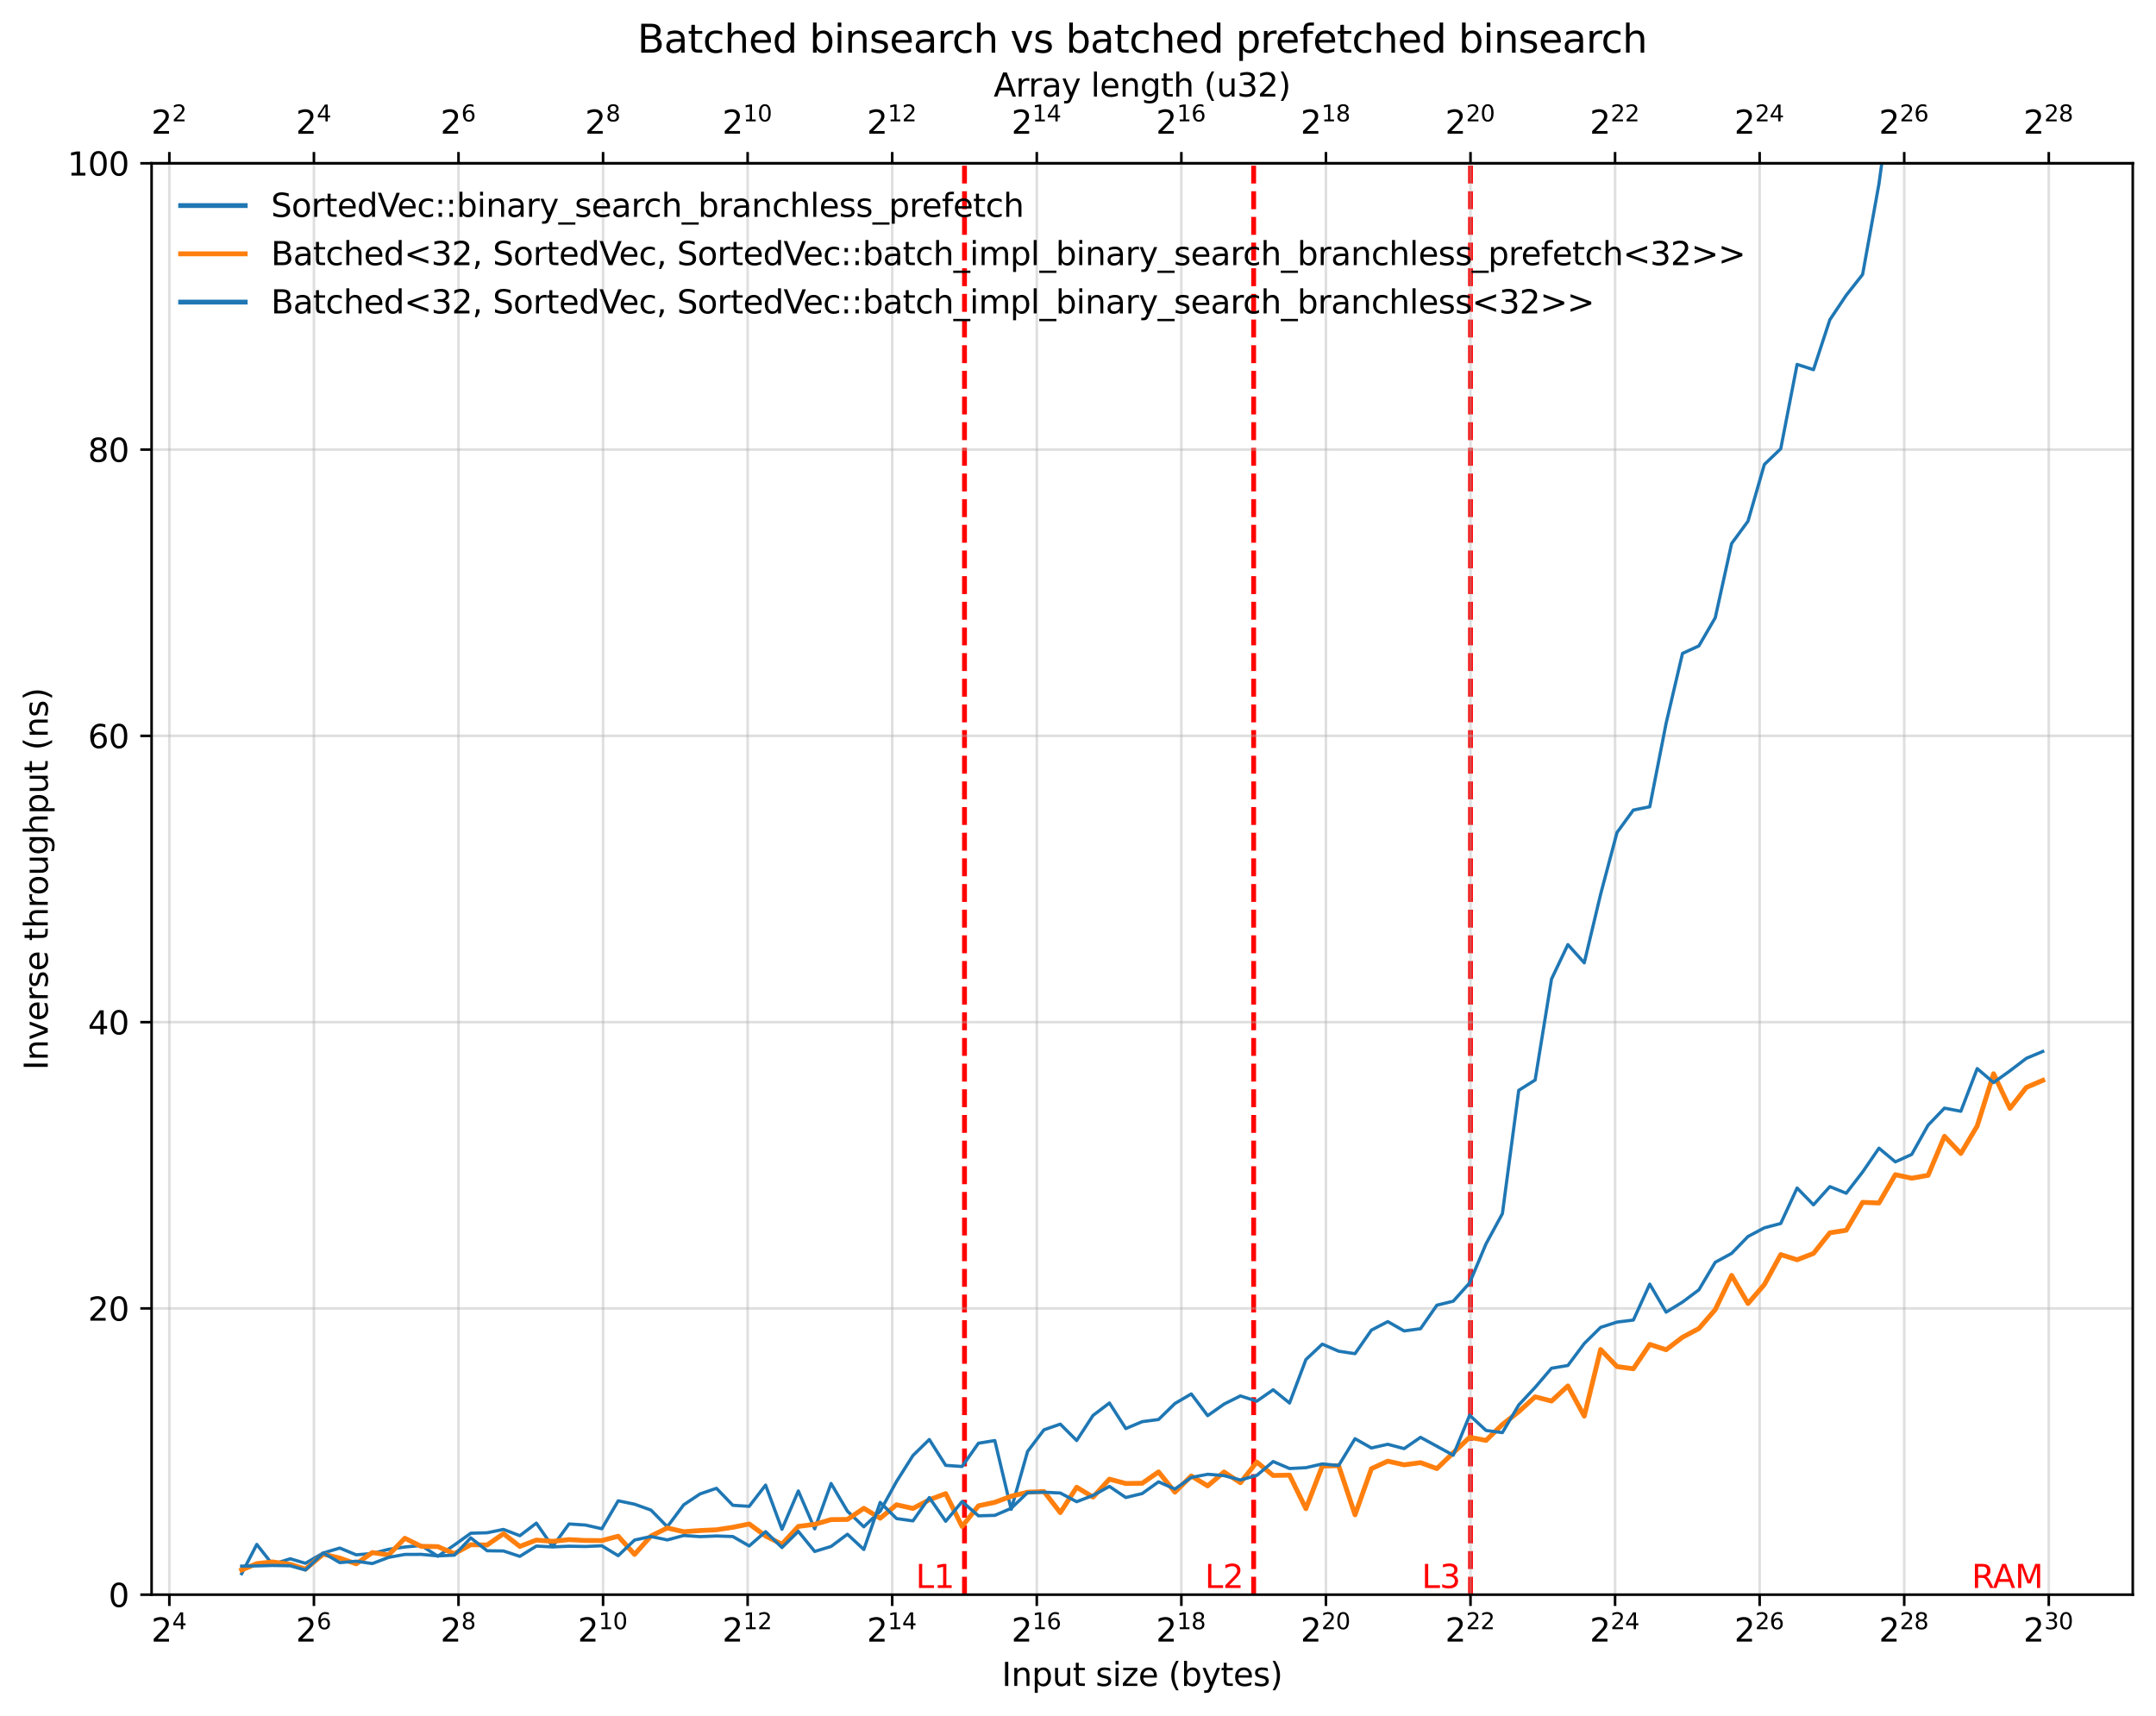 <?xml version="1.0" encoding="utf-8" standalone="no"?>
<!DOCTYPE svg PUBLIC "-//W3C//DTD SVG 1.1//EN"
  "http://www.w3.org/Graphics/SVG/1.1/DTD/svg11.dtd">
<svg xmlns:xlink="http://www.w3.org/1999/xlink" width="667.966pt" height="531.671pt" viewBox="0 0 667.966 531.671" xmlns="http://www.w3.org/2000/svg" version="1.1">
 <defs>
  <style type="text/css">*{stroke-linejoin: round; stroke-linecap: butt}</style>
 </defs>
 <g id="figure_1">
  <g id="patch_1">
   <path d="M -0 531.671 
L 667.966 531.671 
L 667.966 0 
L -0 0 
z
" style="fill: #ffffff"/>
  </g>
  <g id="axes_1">
   <g id="patch_2">
    <path d="M 46.966 494.115 
L 660.766 494.115 
L 660.766 50.595 
L 46.966 50.595 
z
" style="fill: #ffffff"/>
   </g>
   <g id="line2d_1">
    <path d="M 298.819 494.115 
L 298.819 50.595 
" clip-path="url(#p7111f61f9b)" style="fill: none; stroke-dasharray: 5.55,2.4; stroke-dashoffset: 0; stroke: #ff0000; stroke-width: 1.5"/>
   </g>
   <g id="line2d_2">
    <path d="M 388.4 494.115 
L 388.4 50.595 
" clip-path="url(#p7111f61f9b)" style="fill: none; stroke-dasharray: 5.55,2.4; stroke-dashoffset: 0; stroke: #ff0000; stroke-width: 1.5"/>
   </g>
   <g id="line2d_3">
    <path d="M 455.586 494.115 
L 455.586 50.595 
" clip-path="url(#p7111f61f9b)" style="fill: none; stroke-dasharray: 5.55,2.4; stroke-dashoffset: 0; stroke: #ff0000; stroke-width: 1.5"/>
   </g>
   <g id="axes_2">
    <g id="patch_3">
     <path d="M 46.966 50.595 
L 660.766 50.595 
L 660.766 50.595 
L 46.966 50.595 
z
" style="fill: #ffffff"/>
    </g>
    <g id="matplotlib.axis_1">
     <g id="xtick_1">
      <g id="line2d_4">
       <defs>
        <path id="m828a74a9ed" d="M 0 0 
L 0 -3.5 
" style="stroke: #000000; stroke-width: 0.8"/>
       </defs>
       <g>
        <use xlink:href="#m828a74a9ed" x="52.47" y="50.595" style="stroke: #000000; stroke-width: 0.8"/>
       </g>
      </g>
      <g id="text_1">
       <!-- $\mathdefault{2^{2}}$ -->
       <g transform="translate(46.87 41.515) scale(0.1 -0.1)">
        <defs>
         <path id="DejaVuSans-32" d="M 1228 531 
L 3431 531 
L 3431 0 
L 469 0 
L 469 531 
Q 828 903 1448 1529 
Q 2069 2156 2228 2338 
Q 2531 2678 2651 2914 
Q 2772 3150 2772 3378 
Q 2772 3750 2511 3984 
Q 2250 4219 1831 4219 
Q 1534 4219 1204 4116 
Q 875 4013 500 3803 
L 500 4441 
Q 881 4594 1212 4672 
Q 1544 4750 1819 4750 
Q 2544 4750 2975 4387 
Q 3406 4025 3406 3419 
Q 3406 3131 3298 2873 
Q 3191 2616 2906 2266 
Q 2828 2175 2409 1742 
Q 1991 1309 1228 531 
z
" transform="scale(0.016)"/>
        </defs>
        <use xlink:href="#DejaVuSans-32" transform="translate(0 0.766)"/>
        <use xlink:href="#DejaVuSans-32" transform="translate(64.58 39.047) scale(0.7)"/>
       </g>
      </g>
     </g>
     <g id="xtick_2">
      <g id="line2d_5">
       <g>
        <use xlink:href="#m828a74a9ed" x="97.261" y="50.595" style="stroke: #000000; stroke-width: 0.8"/>
       </g>
      </g>
      <g id="text_2">
       <!-- $\mathdefault{2^{4}}$ -->
       <g transform="translate(91.661 41.515) scale(0.1 -0.1)">
        <defs>
         <path id="DejaVuSans-34" d="M 2419 4116 
L 825 1625 
L 2419 1625 
L 2419 4116 
z
M 2253 4666 
L 3047 4666 
L 3047 1625 
L 3713 1625 
L 3713 1100 
L 3047 1100 
L 3047 0 
L 2419 0 
L 2419 1100 
L 313 1100 
L 313 1709 
L 2253 4666 
z
" transform="scale(0.016)"/>
        </defs>
        <use xlink:href="#DejaVuSans-32" transform="translate(0 0.684)"/>
        <use xlink:href="#DejaVuSans-34" transform="translate(64.58 38.966) scale(0.7)"/>
       </g>
      </g>
     </g>
     <g id="xtick_3">
      <g id="line2d_6">
       <g>
        <use xlink:href="#m828a74a9ed" x="142.052" y="50.595" style="stroke: #000000; stroke-width: 0.8"/>
       </g>
      </g>
      <g id="text_3">
       <!-- $\mathdefault{2^{6}}$ -->
       <g transform="translate(136.452 41.515) scale(0.1 -0.1)">
        <defs>
         <path id="DejaVuSans-36" d="M 2113 2584 
Q 1688 2584 1439 2293 
Q 1191 2003 1191 1497 
Q 1191 994 1439 701 
Q 1688 409 2113 409 
Q 2538 409 2786 701 
Q 3034 994 3034 1497 
Q 3034 2003 2786 2293 
Q 2538 2584 2113 2584 
z
M 3366 4563 
L 3366 3988 
Q 3128 4100 2886 4159 
Q 2644 4219 2406 4219 
Q 1781 4219 1451 3797 
Q 1122 3375 1075 2522 
Q 1259 2794 1537 2939 
Q 1816 3084 2150 3084 
Q 2853 3084 3261 2657 
Q 3669 2231 3669 1497 
Q 3669 778 3244 343 
Q 2819 -91 2113 -91 
Q 1303 -91 875 529 
Q 447 1150 447 2328 
Q 447 3434 972 4092 
Q 1497 4750 2381 4750 
Q 2619 4750 2861 4703 
Q 3103 4656 3366 4563 
z
" transform="scale(0.016)"/>
        </defs>
        <use xlink:href="#DejaVuSans-32" transform="translate(0 0.766)"/>
        <use xlink:href="#DejaVuSans-36" transform="translate(64.58 39.047) scale(0.7)"/>
       </g>
      </g>
     </g>
     <g id="xtick_4">
      <g id="line2d_7">
       <g>
        <use xlink:href="#m828a74a9ed" x="186.842" y="50.595" style="stroke: #000000; stroke-width: 0.8"/>
       </g>
      </g>
      <g id="text_4">
       <!-- $\mathdefault{2^{8}}$ -->
       <g transform="translate(181.242 41.515) scale(0.1 -0.1)">
        <defs>
         <path id="DejaVuSans-38" d="M 2034 2216 
Q 1584 2216 1326 1975 
Q 1069 1734 1069 1313 
Q 1069 891 1326 650 
Q 1584 409 2034 409 
Q 2484 409 2743 651 
Q 3003 894 3003 1313 
Q 3003 1734 2745 1975 
Q 2488 2216 2034 2216 
z
M 1403 2484 
Q 997 2584 770 2862 
Q 544 3141 544 3541 
Q 544 4100 942 4425 
Q 1341 4750 2034 4750 
Q 2731 4750 3128 4425 
Q 3525 4100 3525 3541 
Q 3525 3141 3298 2862 
Q 3072 2584 2669 2484 
Q 3125 2378 3379 2068 
Q 3634 1759 3634 1313 
Q 3634 634 3220 271 
Q 2806 -91 2034 -91 
Q 1263 -91 848 271 
Q 434 634 434 1313 
Q 434 1759 690 2068 
Q 947 2378 1403 2484 
z
M 1172 3481 
Q 1172 3119 1398 2916 
Q 1625 2713 2034 2713 
Q 2441 2713 2670 2916 
Q 2900 3119 2900 3481 
Q 2900 3844 2670 4047 
Q 2441 4250 2034 4250 
Q 1625 4250 1398 4047 
Q 1172 3844 1172 3481 
z
" transform="scale(0.016)"/>
        </defs>
        <use xlink:href="#DejaVuSans-32" transform="translate(0 0.766)"/>
        <use xlink:href="#DejaVuSans-38" transform="translate(64.58 39.047) scale(0.7)"/>
       </g>
      </g>
     </g>
     <g id="xtick_5">
      <g id="line2d_8">
       <g>
        <use xlink:href="#m828a74a9ed" x="231.633" y="50.595" style="stroke: #000000; stroke-width: 0.8"/>
       </g>
      </g>
      <g id="text_5">
       <!-- $\mathdefault{2^{10}}$ -->
       <g transform="translate(223.783 41.515) scale(0.1 -0.1)">
        <defs>
         <path id="DejaVuSans-31" d="M 794 531 
L 1825 531 
L 1825 4091 
L 703 3866 
L 703 4441 
L 1819 4666 
L 2450 4666 
L 2450 531 
L 3481 531 
L 3481 0 
L 794 0 
L 794 531 
z
" transform="scale(0.016)"/>
         <path id="DejaVuSans-30" d="M 2034 4250 
Q 1547 4250 1301 3770 
Q 1056 3291 1056 2328 
Q 1056 1369 1301 889 
Q 1547 409 2034 409 
Q 2525 409 2770 889 
Q 3016 1369 3016 2328 
Q 3016 3291 2770 3770 
Q 2525 4250 2034 4250 
z
M 2034 4750 
Q 2819 4750 3233 4129 
Q 3647 3509 3647 2328 
Q 3647 1150 3233 529 
Q 2819 -91 2034 -91 
Q 1250 -91 836 529 
Q 422 1150 422 2328 
Q 422 3509 836 4129 
Q 1250 4750 2034 4750 
z
" transform="scale(0.016)"/>
        </defs>
        <use xlink:href="#DejaVuSans-32" transform="translate(0 0.766)"/>
        <use xlink:href="#DejaVuSans-31" transform="translate(64.58 39.047) scale(0.7)"/>
        <use xlink:href="#DejaVuSans-30" transform="translate(109.116 39.047) scale(0.7)"/>
       </g>
      </g>
     </g>
     <g id="xtick_6">
      <g id="line2d_9">
       <g>
        <use xlink:href="#m828a74a9ed" x="276.423" y="50.595" style="stroke: #000000; stroke-width: 0.8"/>
       </g>
      </g>
      <g id="text_6">
       <!-- $\mathdefault{2^{12}}$ -->
       <g transform="translate(268.573 41.515) scale(0.1 -0.1)">
        <use xlink:href="#DejaVuSans-32" transform="translate(0 0.766)"/>
        <use xlink:href="#DejaVuSans-31" transform="translate(64.58 39.047) scale(0.7)"/>
        <use xlink:href="#DejaVuSans-32" transform="translate(109.116 39.047) scale(0.7)"/>
       </g>
      </g>
     </g>
     <g id="xtick_7">
      <g id="line2d_10">
       <g>
        <use xlink:href="#m828a74a9ed" x="321.214" y="50.595" style="stroke: #000000; stroke-width: 0.8"/>
       </g>
      </g>
      <g id="text_7">
       <!-- $\mathdefault{2^{14}}$ -->
       <g transform="translate(313.364 41.515) scale(0.1 -0.1)">
        <use xlink:href="#DejaVuSans-32" transform="translate(0 0.684)"/>
        <use xlink:href="#DejaVuSans-31" transform="translate(64.58 38.966) scale(0.7)"/>
        <use xlink:href="#DejaVuSans-34" transform="translate(109.116 38.966) scale(0.7)"/>
       </g>
      </g>
     </g>
     <g id="xtick_8">
      <g id="line2d_11">
       <g>
        <use xlink:href="#m828a74a9ed" x="366.005" y="50.595" style="stroke: #000000; stroke-width: 0.8"/>
       </g>
      </g>
      <g id="text_8">
       <!-- $\mathdefault{2^{16}}$ -->
       <g transform="translate(358.155 41.515) scale(0.1 -0.1)">
        <use xlink:href="#DejaVuSans-32" transform="translate(0 0.766)"/>
        <use xlink:href="#DejaVuSans-31" transform="translate(64.58 39.047) scale(0.7)"/>
        <use xlink:href="#DejaVuSans-36" transform="translate(109.116 39.047) scale(0.7)"/>
       </g>
      </g>
     </g>
     <g id="xtick_9">
      <g id="line2d_12">
       <g>
        <use xlink:href="#m828a74a9ed" x="410.795" y="50.595" style="stroke: #000000; stroke-width: 0.8"/>
       </g>
      </g>
      <g id="text_9">
       <!-- $\mathdefault{2^{18}}$ -->
       <g transform="translate(402.945 41.515) scale(0.1 -0.1)">
        <use xlink:href="#DejaVuSans-32" transform="translate(0 0.766)"/>
        <use xlink:href="#DejaVuSans-31" transform="translate(64.58 39.047) scale(0.7)"/>
        <use xlink:href="#DejaVuSans-38" transform="translate(109.116 39.047) scale(0.7)"/>
       </g>
      </g>
     </g>
     <g id="xtick_10">
      <g id="line2d_13">
       <g>
        <use xlink:href="#m828a74a9ed" x="455.586" y="50.595" style="stroke: #000000; stroke-width: 0.8"/>
       </g>
      </g>
      <g id="text_10">
       <!-- $\mathdefault{2^{20}}$ -->
       <g transform="translate(447.736 41.515) scale(0.1 -0.1)">
        <use xlink:href="#DejaVuSans-32" transform="translate(0 0.766)"/>
        <use xlink:href="#DejaVuSans-32" transform="translate(64.58 39.047) scale(0.7)"/>
        <use xlink:href="#DejaVuSans-30" transform="translate(109.116 39.047) scale(0.7)"/>
       </g>
      </g>
     </g>
     <g id="xtick_11">
      <g id="line2d_14">
       <g>
        <use xlink:href="#m828a74a9ed" x="500.376" y="50.595" style="stroke: #000000; stroke-width: 0.8"/>
       </g>
      </g>
      <g id="text_11">
       <!-- $\mathdefault{2^{22}}$ -->
       <g transform="translate(492.526 41.515) scale(0.1 -0.1)">
        <use xlink:href="#DejaVuSans-32" transform="translate(0 0.766)"/>
        <use xlink:href="#DejaVuSans-32" transform="translate(64.58 39.047) scale(0.7)"/>
        <use xlink:href="#DejaVuSans-32" transform="translate(109.116 39.047) scale(0.7)"/>
       </g>
      </g>
     </g>
     <g id="xtick_12">
      <g id="line2d_15">
       <g>
        <use xlink:href="#m828a74a9ed" x="545.167" y="50.595" style="stroke: #000000; stroke-width: 0.8"/>
       </g>
      </g>
      <g id="text_12">
       <!-- $\mathdefault{2^{24}}$ -->
       <g transform="translate(537.317 41.515) scale(0.1 -0.1)">
        <use xlink:href="#DejaVuSans-32" transform="translate(0 0.766)"/>
        <use xlink:href="#DejaVuSans-32" transform="translate(64.58 39.047) scale(0.7)"/>
        <use xlink:href="#DejaVuSans-34" transform="translate(109.116 39.047) scale(0.7)"/>
       </g>
      </g>
     </g>
     <g id="xtick_13">
      <g id="line2d_16">
       <g>
        <use xlink:href="#m828a74a9ed" x="589.958" y="50.595" style="stroke: #000000; stroke-width: 0.8"/>
       </g>
      </g>
      <g id="text_13">
       <!-- $\mathdefault{2^{26}}$ -->
       <g transform="translate(582.108 41.515) scale(0.1 -0.1)">
        <use xlink:href="#DejaVuSans-32" transform="translate(0 0.766)"/>
        <use xlink:href="#DejaVuSans-32" transform="translate(64.58 39.047) scale(0.7)"/>
        <use xlink:href="#DejaVuSans-36" transform="translate(109.116 39.047) scale(0.7)"/>
       </g>
      </g>
     </g>
     <g id="xtick_14">
      <g id="line2d_17">
       <g>
        <use xlink:href="#m828a74a9ed" x="634.748" y="50.595" style="stroke: #000000; stroke-width: 0.8"/>
       </g>
      </g>
      <g id="text_14">
       <!-- $\mathdefault{2^{28}}$ -->
       <g transform="translate(626.898 41.515) scale(0.1 -0.1)">
        <use xlink:href="#DejaVuSans-32" transform="translate(0 0.766)"/>
        <use xlink:href="#DejaVuSans-32" transform="translate(64.58 39.047) scale(0.7)"/>
        <use xlink:href="#DejaVuSans-38" transform="translate(109.116 39.047) scale(0.7)"/>
       </g>
      </g>
     </g>
     <g id="text_15">
      <!-- Array length (u32) -->
      <g transform="translate(307.85 29.917) scale(0.1 -0.1)">
       <defs>
        <path id="DejaVuSans-41" d="M 2188 4044 
L 1331 1722 
L 3047 1722 
L 2188 4044 
z
M 1831 4666 
L 2547 4666 
L 4325 0 
L 3669 0 
L 3244 1197 
L 1141 1197 
L 716 0 
L 50 0 
L 1831 4666 
z
" transform="scale(0.016)"/>
        <path id="DejaVuSans-72" d="M 2631 2963 
Q 2534 3019 2420 3045 
Q 2306 3072 2169 3072 
Q 1681 3072 1420 2755 
Q 1159 2438 1159 1844 
L 1159 0 
L 581 0 
L 581 3500 
L 1159 3500 
L 1159 2956 
Q 1341 3275 1631 3429 
Q 1922 3584 2338 3584 
Q 2397 3584 2469 3576 
Q 2541 3569 2628 3553 
L 2631 2963 
z
" transform="scale(0.016)"/>
        <path id="DejaVuSans-61" d="M 2194 1759 
Q 1497 1759 1228 1600 
Q 959 1441 959 1056 
Q 959 750 1161 570 
Q 1363 391 1709 391 
Q 2188 391 2477 730 
Q 2766 1069 2766 1631 
L 2766 1759 
L 2194 1759 
z
M 3341 1997 
L 3341 0 
L 2766 0 
L 2766 531 
Q 2569 213 2275 61 
Q 1981 -91 1556 -91 
Q 1019 -91 701 211 
Q 384 513 384 1019 
Q 384 1609 779 1909 
Q 1175 2209 1959 2209 
L 2766 2209 
L 2766 2266 
Q 2766 2663 2505 2880 
Q 2244 3097 1772 3097 
Q 1472 3097 1187 3025 
Q 903 2953 641 2809 
L 641 3341 
Q 956 3463 1253 3523 
Q 1550 3584 1831 3584 
Q 2591 3584 2966 3190 
Q 3341 2797 3341 1997 
z
" transform="scale(0.016)"/>
        <path id="DejaVuSans-79" d="M 2059 -325 
Q 1816 -950 1584 -1140 
Q 1353 -1331 966 -1331 
L 506 -1331 
L 506 -850 
L 844 -850 
Q 1081 -850 1212 -737 
Q 1344 -625 1503 -206 
L 1606 56 
L 191 3500 
L 800 3500 
L 1894 763 
L 2988 3500 
L 3597 3500 
L 2059 -325 
z
" transform="scale(0.016)"/>
        <path id="DejaVuSans-20" transform="scale(0.016)"/>
        <path id="DejaVuSans-6c" d="M 603 4863 
L 1178 4863 
L 1178 0 
L 603 0 
L 603 4863 
z
" transform="scale(0.016)"/>
        <path id="DejaVuSans-65" d="M 3597 1894 
L 3597 1613 
L 953 1613 
Q 991 1019 1311 708 
Q 1631 397 2203 397 
Q 2534 397 2845 478 
Q 3156 559 3463 722 
L 3463 178 
Q 3153 47 2828 -22 
Q 2503 -91 2169 -91 
Q 1331 -91 842 396 
Q 353 884 353 1716 
Q 353 2575 817 3079 
Q 1281 3584 2069 3584 
Q 2775 3584 3186 3129 
Q 3597 2675 3597 1894 
z
M 3022 2063 
Q 3016 2534 2758 2815 
Q 2500 3097 2075 3097 
Q 1594 3097 1305 2825 
Q 1016 2553 972 2059 
L 3022 2063 
z
" transform="scale(0.016)"/>
        <path id="DejaVuSans-6e" d="M 3513 2113 
L 3513 0 
L 2938 0 
L 2938 2094 
Q 2938 2591 2744 2837 
Q 2550 3084 2163 3084 
Q 1697 3084 1428 2787 
Q 1159 2491 1159 1978 
L 1159 0 
L 581 0 
L 581 3500 
L 1159 3500 
L 1159 2956 
Q 1366 3272 1645 3428 
Q 1925 3584 2291 3584 
Q 2894 3584 3203 3211 
Q 3513 2838 3513 2113 
z
" transform="scale(0.016)"/>
        <path id="DejaVuSans-67" d="M 2906 1791 
Q 2906 2416 2648 2759 
Q 2391 3103 1925 3103 
Q 1463 3103 1205 2759 
Q 947 2416 947 1791 
Q 947 1169 1205 825 
Q 1463 481 1925 481 
Q 2391 481 2648 825 
Q 2906 1169 2906 1791 
z
M 3481 434 
Q 3481 -459 3084 -895 
Q 2688 -1331 1869 -1331 
Q 1566 -1331 1297 -1286 
Q 1028 -1241 775 -1147 
L 775 -588 
Q 1028 -725 1275 -790 
Q 1522 -856 1778 -856 
Q 2344 -856 2625 -561 
Q 2906 -266 2906 331 
L 2906 616 
Q 2728 306 2450 153 
Q 2172 0 1784 0 
Q 1141 0 747 490 
Q 353 981 353 1791 
Q 353 2603 747 3093 
Q 1141 3584 1784 3584 
Q 2172 3584 2450 3431 
Q 2728 3278 2906 2969 
L 2906 3500 
L 3481 3500 
L 3481 434 
z
" transform="scale(0.016)"/>
        <path id="DejaVuSans-74" d="M 1172 4494 
L 1172 3500 
L 2356 3500 
L 2356 3053 
L 1172 3053 
L 1172 1153 
Q 1172 725 1289 603 
Q 1406 481 1766 481 
L 2356 481 
L 2356 0 
L 1766 0 
Q 1100 0 847 248 
Q 594 497 594 1153 
L 594 3053 
L 172 3053 
L 172 3500 
L 594 3500 
L 594 4494 
L 1172 4494 
z
" transform="scale(0.016)"/>
        <path id="DejaVuSans-68" d="M 3513 2113 
L 3513 0 
L 2938 0 
L 2938 2094 
Q 2938 2591 2744 2837 
Q 2550 3084 2163 3084 
Q 1697 3084 1428 2787 
Q 1159 2491 1159 1978 
L 1159 0 
L 581 0 
L 581 4863 
L 1159 4863 
L 1159 2956 
Q 1366 3272 1645 3428 
Q 1925 3584 2291 3584 
Q 2894 3584 3203 3211 
Q 3513 2838 3513 2113 
z
" transform="scale(0.016)"/>
        <path id="DejaVuSans-28" d="M 1984 4856 
Q 1566 4138 1362 3434 
Q 1159 2731 1159 2009 
Q 1159 1288 1364 580 
Q 1569 -128 1984 -844 
L 1484 -844 
Q 1016 -109 783 600 
Q 550 1309 550 2009 
Q 550 2706 781 3412 
Q 1013 4119 1484 4856 
L 1984 4856 
z
" transform="scale(0.016)"/>
        <path id="DejaVuSans-75" d="M 544 1381 
L 544 3500 
L 1119 3500 
L 1119 1403 
Q 1119 906 1312 657 
Q 1506 409 1894 409 
Q 2359 409 2629 706 
Q 2900 1003 2900 1516 
L 2900 3500 
L 3475 3500 
L 3475 0 
L 2900 0 
L 2900 538 
Q 2691 219 2414 64 
Q 2138 -91 1772 -91 
Q 1169 -91 856 284 
Q 544 659 544 1381 
z
M 1991 3584 
L 1991 3584 
z
" transform="scale(0.016)"/>
        <path id="DejaVuSans-33" d="M 2597 2516 
Q 3050 2419 3304 2112 
Q 3559 1806 3559 1356 
Q 3559 666 3084 287 
Q 2609 -91 1734 -91 
Q 1441 -91 1130 -33 
Q 819 25 488 141 
L 488 750 
Q 750 597 1062 519 
Q 1375 441 1716 441 
Q 2309 441 2620 675 
Q 2931 909 2931 1356 
Q 2931 1769 2642 2001 
Q 2353 2234 1838 2234 
L 1294 2234 
L 1294 2753 
L 1863 2753 
Q 2328 2753 2575 2939 
Q 2822 3125 2822 3475 
Q 2822 3834 2567 4026 
Q 2313 4219 1838 4219 
Q 1578 4219 1281 4162 
Q 984 4106 628 3988 
L 628 4550 
Q 988 4650 1302 4700 
Q 1616 4750 1894 4750 
Q 2613 4750 3031 4423 
Q 3450 4097 3450 3541 
Q 3450 3153 3228 2886 
Q 3006 2619 2597 2516 
z
" transform="scale(0.016)"/>
        <path id="DejaVuSans-29" d="M 513 4856 
L 1013 4856 
Q 1481 4119 1714 3412 
Q 1947 2706 1947 2009 
Q 1947 1309 1714 600 
Q 1481 -109 1013 -844 
L 513 -844 
Q 928 -128 1133 580 
Q 1338 1288 1338 2009 
Q 1338 2731 1133 3434 
Q 928 4138 513 4856 
z
" transform="scale(0.016)"/>
       </defs>
       <use xlink:href="#DejaVuSans-41"/>
       <use xlink:href="#DejaVuSans-72" x="68.408"/>
       <use xlink:href="#DejaVuSans-72" x="107.771"/>
       <use xlink:href="#DejaVuSans-61" x="148.885"/>
       <use xlink:href="#DejaVuSans-79" x="210.164"/>
       <use xlink:href="#DejaVuSans-20" x="269.344"/>
       <use xlink:href="#DejaVuSans-6c" x="301.131"/>
       <use xlink:href="#DejaVuSans-65" x="328.914"/>
       <use xlink:href="#DejaVuSans-6e" x="390.438"/>
       <use xlink:href="#DejaVuSans-67" x="453.816"/>
       <use xlink:href="#DejaVuSans-74" x="517.293"/>
       <use xlink:href="#DejaVuSans-68" x="556.502"/>
       <use xlink:href="#DejaVuSans-20" x="619.881"/>
       <use xlink:href="#DejaVuSans-28" x="651.668"/>
       <use xlink:href="#DejaVuSans-75" x="690.682"/>
       <use xlink:href="#DejaVuSans-33" x="754.061"/>
       <use xlink:href="#DejaVuSans-32" x="817.684"/>
       <use xlink:href="#DejaVuSans-29" x="881.307"/>
      </g>
     </g>
    </g>
    <g id="matplotlib.axis_2"/>
    <g id="patch_4">
     <path d="M 46.966 50.595 
L 660.766 50.595 
" style="fill: none; stroke: #000000; stroke-width: 0.8; stroke-linejoin: miter; stroke-linecap: square"/>
    </g>
   </g>
   <g id="matplotlib.axis_3">
    <g id="xtick_15">
     <g id="line2d_18">
      <path d="M 52.47 494.115 
L 52.47 50.595 
" clip-path="url(#p7111f61f9b)" style="fill: none; stroke: #b0b0b0; stroke-opacity: 0.4; stroke-width: 0.8; stroke-linecap: square"/>
     </g>
     <g id="line2d_19">
      <defs>
       <path id="m2d284779e0" d="M 0 0 
L 0 3.5 
" style="stroke: #000000; stroke-width: 0.8"/>
      </defs>
      <g>
       <use xlink:href="#m2d284779e0" x="52.47" y="494.115" style="stroke: #000000; stroke-width: 0.8"/>
      </g>
     </g>
     <g id="text_16">
      <!-- $\mathdefault{2^{4}}$ -->
      <g transform="translate(46.87 508.713) scale(0.1 -0.1)">
       <use xlink:href="#DejaVuSans-32" transform="translate(0 0.684)"/>
       <use xlink:href="#DejaVuSans-34" transform="translate(64.58 38.966) scale(0.7)"/>
      </g>
     </g>
    </g>
    <g id="xtick_16">
     <g id="line2d_20">
      <path d="M 97.261 494.115 
L 97.261 50.595 
" clip-path="url(#p7111f61f9b)" style="fill: none; stroke: #b0b0b0; stroke-opacity: 0.4; stroke-width: 0.8; stroke-linecap: square"/>
     </g>
     <g id="line2d_21">
      <g>
       <use xlink:href="#m2d284779e0" x="97.261" y="494.115" style="stroke: #000000; stroke-width: 0.8"/>
      </g>
     </g>
     <g id="text_17">
      <!-- $\mathdefault{2^{6}}$ -->
      <g transform="translate(91.661 508.713) scale(0.1 -0.1)">
       <use xlink:href="#DejaVuSans-32" transform="translate(0 0.766)"/>
       <use xlink:href="#DejaVuSans-36" transform="translate(64.58 39.047) scale(0.7)"/>
      </g>
     </g>
    </g>
    <g id="xtick_17">
     <g id="line2d_22">
      <path d="M 142.052 494.115 
L 142.052 50.595 
" clip-path="url(#p7111f61f9b)" style="fill: none; stroke: #b0b0b0; stroke-opacity: 0.4; stroke-width: 0.8; stroke-linecap: square"/>
     </g>
     <g id="line2d_23">
      <g>
       <use xlink:href="#m2d284779e0" x="142.052" y="494.115" style="stroke: #000000; stroke-width: 0.8"/>
      </g>
     </g>
     <g id="text_18">
      <!-- $\mathdefault{2^{8}}$ -->
      <g transform="translate(136.452 508.713) scale(0.1 -0.1)">
       <use xlink:href="#DejaVuSans-32" transform="translate(0 0.766)"/>
       <use xlink:href="#DejaVuSans-38" transform="translate(64.58 39.047) scale(0.7)"/>
      </g>
     </g>
    </g>
    <g id="xtick_18">
     <g id="line2d_24">
      <path d="M 186.842 494.115 
L 186.842 50.595 
" clip-path="url(#p7111f61f9b)" style="fill: none; stroke: #b0b0b0; stroke-opacity: 0.4; stroke-width: 0.8; stroke-linecap: square"/>
     </g>
     <g id="line2d_25">
      <g>
       <use xlink:href="#m2d284779e0" x="186.842" y="494.115" style="stroke: #000000; stroke-width: 0.8"/>
      </g>
     </g>
     <g id="text_19">
      <!-- $\mathdefault{2^{10}}$ -->
      <g transform="translate(178.992 508.713) scale(0.1 -0.1)">
       <use xlink:href="#DejaVuSans-32" transform="translate(0 0.766)"/>
       <use xlink:href="#DejaVuSans-31" transform="translate(64.58 39.047) scale(0.7)"/>
       <use xlink:href="#DejaVuSans-30" transform="translate(109.116 39.047) scale(0.7)"/>
      </g>
     </g>
    </g>
    <g id="xtick_19">
     <g id="line2d_26">
      <path d="M 231.633 494.115 
L 231.633 50.595 
" clip-path="url(#p7111f61f9b)" style="fill: none; stroke: #b0b0b0; stroke-opacity: 0.4; stroke-width: 0.8; stroke-linecap: square"/>
     </g>
     <g id="line2d_27">
      <g>
       <use xlink:href="#m2d284779e0" x="231.633" y="494.115" style="stroke: #000000; stroke-width: 0.8"/>
      </g>
     </g>
     <g id="text_20">
      <!-- $\mathdefault{2^{12}}$ -->
      <g transform="translate(223.783 508.713) scale(0.1 -0.1)">
       <use xlink:href="#DejaVuSans-32" transform="translate(0 0.766)"/>
       <use xlink:href="#DejaVuSans-31" transform="translate(64.58 39.047) scale(0.7)"/>
       <use xlink:href="#DejaVuSans-32" transform="translate(109.116 39.047) scale(0.7)"/>
      </g>
     </g>
    </g>
    <g id="xtick_20">
     <g id="line2d_28">
      <path d="M 276.423 494.115 
L 276.423 50.595 
" clip-path="url(#p7111f61f9b)" style="fill: none; stroke: #b0b0b0; stroke-opacity: 0.4; stroke-width: 0.8; stroke-linecap: square"/>
     </g>
     <g id="line2d_29">
      <g>
       <use xlink:href="#m2d284779e0" x="276.423" y="494.115" style="stroke: #000000; stroke-width: 0.8"/>
      </g>
     </g>
     <g id="text_21">
      <!-- $\mathdefault{2^{14}}$ -->
      <g transform="translate(268.573 508.713) scale(0.1 -0.1)">
       <use xlink:href="#DejaVuSans-32" transform="translate(0 0.684)"/>
       <use xlink:href="#DejaVuSans-31" transform="translate(64.58 38.966) scale(0.7)"/>
       <use xlink:href="#DejaVuSans-34" transform="translate(109.116 38.966) scale(0.7)"/>
      </g>
     </g>
    </g>
    <g id="xtick_21">
     <g id="line2d_30">
      <path d="M 321.214 494.115 
L 321.214 50.595 
" clip-path="url(#p7111f61f9b)" style="fill: none; stroke: #b0b0b0; stroke-opacity: 0.4; stroke-width: 0.8; stroke-linecap: square"/>
     </g>
     <g id="line2d_31">
      <g>
       <use xlink:href="#m2d284779e0" x="321.214" y="494.115" style="stroke: #000000; stroke-width: 0.8"/>
      </g>
     </g>
     <g id="text_22">
      <!-- $\mathdefault{2^{16}}$ -->
      <g transform="translate(313.364 508.713) scale(0.1 -0.1)">
       <use xlink:href="#DejaVuSans-32" transform="translate(0 0.766)"/>
       <use xlink:href="#DejaVuSans-31" transform="translate(64.58 39.047) scale(0.7)"/>
       <use xlink:href="#DejaVuSans-36" transform="translate(109.116 39.047) scale(0.7)"/>
      </g>
     </g>
    </g>
    <g id="xtick_22">
     <g id="line2d_32">
      <path d="M 366.005 494.115 
L 366.005 50.595 
" clip-path="url(#p7111f61f9b)" style="fill: none; stroke: #b0b0b0; stroke-opacity: 0.4; stroke-width: 0.8; stroke-linecap: square"/>
     </g>
     <g id="line2d_33">
      <g>
       <use xlink:href="#m2d284779e0" x="366.005" y="494.115" style="stroke: #000000; stroke-width: 0.8"/>
      </g>
     </g>
     <g id="text_23">
      <!-- $\mathdefault{2^{18}}$ -->
      <g transform="translate(358.155 508.713) scale(0.1 -0.1)">
       <use xlink:href="#DejaVuSans-32" transform="translate(0 0.766)"/>
       <use xlink:href="#DejaVuSans-31" transform="translate(64.58 39.047) scale(0.7)"/>
       <use xlink:href="#DejaVuSans-38" transform="translate(109.116 39.047) scale(0.7)"/>
      </g>
     </g>
    </g>
    <g id="xtick_23">
     <g id="line2d_34">
      <path d="M 410.795 494.115 
L 410.795 50.595 
" clip-path="url(#p7111f61f9b)" style="fill: none; stroke: #b0b0b0; stroke-opacity: 0.4; stroke-width: 0.8; stroke-linecap: square"/>
     </g>
     <g id="line2d_35">
      <g>
       <use xlink:href="#m2d284779e0" x="410.795" y="494.115" style="stroke: #000000; stroke-width: 0.8"/>
      </g>
     </g>
     <g id="text_24">
      <!-- $\mathdefault{2^{20}}$ -->
      <g transform="translate(402.945 508.713) scale(0.1 -0.1)">
       <use xlink:href="#DejaVuSans-32" transform="translate(0 0.766)"/>
       <use xlink:href="#DejaVuSans-32" transform="translate(64.58 39.047) scale(0.7)"/>
       <use xlink:href="#DejaVuSans-30" transform="translate(109.116 39.047) scale(0.7)"/>
      </g>
     </g>
    </g>
    <g id="xtick_24">
     <g id="line2d_36">
      <path d="M 455.586 494.115 
L 455.586 50.595 
" clip-path="url(#p7111f61f9b)" style="fill: none; stroke: #b0b0b0; stroke-opacity: 0.4; stroke-width: 0.8; stroke-linecap: square"/>
     </g>
     <g id="line2d_37">
      <g>
       <use xlink:href="#m2d284779e0" x="455.586" y="494.115" style="stroke: #000000; stroke-width: 0.8"/>
      </g>
     </g>
     <g id="text_25">
      <!-- $\mathdefault{2^{22}}$ -->
      <g transform="translate(447.736 508.713) scale(0.1 -0.1)">
       <use xlink:href="#DejaVuSans-32" transform="translate(0 0.766)"/>
       <use xlink:href="#DejaVuSans-32" transform="translate(64.58 39.047) scale(0.7)"/>
       <use xlink:href="#DejaVuSans-32" transform="translate(109.116 39.047) scale(0.7)"/>
      </g>
     </g>
    </g>
    <g id="xtick_25">
     <g id="line2d_38">
      <path d="M 500.376 494.115 
L 500.376 50.595 
" clip-path="url(#p7111f61f9b)" style="fill: none; stroke: #b0b0b0; stroke-opacity: 0.4; stroke-width: 0.8; stroke-linecap: square"/>
     </g>
     <g id="line2d_39">
      <g>
       <use xlink:href="#m2d284779e0" x="500.376" y="494.115" style="stroke: #000000; stroke-width: 0.8"/>
      </g>
     </g>
     <g id="text_26">
      <!-- $\mathdefault{2^{24}}$ -->
      <g transform="translate(492.526 508.713) scale(0.1 -0.1)">
       <use xlink:href="#DejaVuSans-32" transform="translate(0 0.766)"/>
       <use xlink:href="#DejaVuSans-32" transform="translate(64.58 39.047) scale(0.7)"/>
       <use xlink:href="#DejaVuSans-34" transform="translate(109.116 39.047) scale(0.7)"/>
      </g>
     </g>
    </g>
    <g id="xtick_26">
     <g id="line2d_40">
      <path d="M 545.167 494.115 
L 545.167 50.595 
" clip-path="url(#p7111f61f9b)" style="fill: none; stroke: #b0b0b0; stroke-opacity: 0.4; stroke-width: 0.8; stroke-linecap: square"/>
     </g>
     <g id="line2d_41">
      <g>
       <use xlink:href="#m2d284779e0" x="545.167" y="494.115" style="stroke: #000000; stroke-width: 0.8"/>
      </g>
     </g>
     <g id="text_27">
      <!-- $\mathdefault{2^{26}}$ -->
      <g transform="translate(537.317 508.713) scale(0.1 -0.1)">
       <use xlink:href="#DejaVuSans-32" transform="translate(0 0.766)"/>
       <use xlink:href="#DejaVuSans-32" transform="translate(64.58 39.047) scale(0.7)"/>
       <use xlink:href="#DejaVuSans-36" transform="translate(109.116 39.047) scale(0.7)"/>
      </g>
     </g>
    </g>
    <g id="xtick_27">
     <g id="line2d_42">
      <path d="M 589.958 494.115 
L 589.958 50.595 
" clip-path="url(#p7111f61f9b)" style="fill: none; stroke: #b0b0b0; stroke-opacity: 0.4; stroke-width: 0.8; stroke-linecap: square"/>
     </g>
     <g id="line2d_43">
      <g>
       <use xlink:href="#m2d284779e0" x="589.958" y="494.115" style="stroke: #000000; stroke-width: 0.8"/>
      </g>
     </g>
     <g id="text_28">
      <!-- $\mathdefault{2^{28}}$ -->
      <g transform="translate(582.108 508.713) scale(0.1 -0.1)">
       <use xlink:href="#DejaVuSans-32" transform="translate(0 0.766)"/>
       <use xlink:href="#DejaVuSans-32" transform="translate(64.58 39.047) scale(0.7)"/>
       <use xlink:href="#DejaVuSans-38" transform="translate(109.116 39.047) scale(0.7)"/>
      </g>
     </g>
    </g>
    <g id="xtick_28">
     <g id="line2d_44">
      <path d="M 634.748 494.115 
L 634.748 50.595 
" clip-path="url(#p7111f61f9b)" style="fill: none; stroke: #b0b0b0; stroke-opacity: 0.4; stroke-width: 0.8; stroke-linecap: square"/>
     </g>
     <g id="line2d_45">
      <g>
       <use xlink:href="#m2d284779e0" x="634.748" y="494.115" style="stroke: #000000; stroke-width: 0.8"/>
      </g>
     </g>
     <g id="text_29">
      <!-- $\mathdefault{2^{30}}$ -->
      <g transform="translate(626.898 508.713) scale(0.1 -0.1)">
       <use xlink:href="#DejaVuSans-32" transform="translate(0 0.766)"/>
       <use xlink:href="#DejaVuSans-33" transform="translate(64.58 39.047) scale(0.7)"/>
       <use xlink:href="#DejaVuSans-30" transform="translate(109.116 39.047) scale(0.7)"/>
      </g>
     </g>
    </g>
    <g id="text_30">
     <!-- Input size (bytes) -->
     <g transform="translate(310.37 522.391) scale(0.1 -0.1)">
      <defs>
       <path id="DejaVuSans-49" d="M 628 4666 
L 1259 4666 
L 1259 0 
L 628 0 
L 628 4666 
z
" transform="scale(0.016)"/>
       <path id="DejaVuSans-70" d="M 1159 525 
L 1159 -1331 
L 581 -1331 
L 581 3500 
L 1159 3500 
L 1159 2969 
Q 1341 3281 1617 3432 
Q 1894 3584 2278 3584 
Q 2916 3584 3314 3078 
Q 3713 2572 3713 1747 
Q 3713 922 3314 415 
Q 2916 -91 2278 -91 
Q 1894 -91 1617 61 
Q 1341 213 1159 525 
z
M 3116 1747 
Q 3116 2381 2855 2742 
Q 2594 3103 2138 3103 
Q 1681 3103 1420 2742 
Q 1159 2381 1159 1747 
Q 1159 1113 1420 752 
Q 1681 391 2138 391 
Q 2594 391 2855 752 
Q 3116 1113 3116 1747 
z
" transform="scale(0.016)"/>
       <path id="DejaVuSans-73" d="M 2834 3397 
L 2834 2853 
Q 2591 2978 2328 3040 
Q 2066 3103 1784 3103 
Q 1356 3103 1142 2972 
Q 928 2841 928 2578 
Q 928 2378 1081 2264 
Q 1234 2150 1697 2047 
L 1894 2003 
Q 2506 1872 2764 1633 
Q 3022 1394 3022 966 
Q 3022 478 2636 193 
Q 2250 -91 1575 -91 
Q 1294 -91 989 -36 
Q 684 19 347 128 
L 347 722 
Q 666 556 975 473 
Q 1284 391 1588 391 
Q 1994 391 2212 530 
Q 2431 669 2431 922 
Q 2431 1156 2273 1281 
Q 2116 1406 1581 1522 
L 1381 1569 
Q 847 1681 609 1914 
Q 372 2147 372 2553 
Q 372 3047 722 3315 
Q 1072 3584 1716 3584 
Q 2034 3584 2315 3537 
Q 2597 3491 2834 3397 
z
" transform="scale(0.016)"/>
       <path id="DejaVuSans-69" d="M 603 3500 
L 1178 3500 
L 1178 0 
L 603 0 
L 603 3500 
z
M 603 4863 
L 1178 4863 
L 1178 4134 
L 603 4134 
L 603 4863 
z
" transform="scale(0.016)"/>
       <path id="DejaVuSans-7a" d="M 353 3500 
L 3084 3500 
L 3084 2975 
L 922 459 
L 3084 459 
L 3084 0 
L 275 0 
L 275 525 
L 2438 3041 
L 353 3041 
L 353 3500 
z
" transform="scale(0.016)"/>
       <path id="DejaVuSans-62" d="M 3116 1747 
Q 3116 2381 2855 2742 
Q 2594 3103 2138 3103 
Q 1681 3103 1420 2742 
Q 1159 2381 1159 1747 
Q 1159 1113 1420 752 
Q 1681 391 2138 391 
Q 2594 391 2855 752 
Q 3116 1113 3116 1747 
z
M 1159 2969 
Q 1341 3281 1617 3432 
Q 1894 3584 2278 3584 
Q 2916 3584 3314 3078 
Q 3713 2572 3713 1747 
Q 3713 922 3314 415 
Q 2916 -91 2278 -91 
Q 1894 -91 1617 61 
Q 1341 213 1159 525 
L 1159 0 
L 581 0 
L 581 4863 
L 1159 4863 
L 1159 2969 
z
" transform="scale(0.016)"/>
      </defs>
      <use xlink:href="#DejaVuSans-49"/>
      <use xlink:href="#DejaVuSans-6e" x="29.492"/>
      <use xlink:href="#DejaVuSans-70" x="92.871"/>
      <use xlink:href="#DejaVuSans-75" x="156.348"/>
      <use xlink:href="#DejaVuSans-74" x="219.727"/>
      <use xlink:href="#DejaVuSans-20" x="258.936"/>
      <use xlink:href="#DejaVuSans-73" x="290.723"/>
      <use xlink:href="#DejaVuSans-69" x="342.822"/>
      <use xlink:href="#DejaVuSans-7a" x="370.605"/>
      <use xlink:href="#DejaVuSans-65" x="423.096"/>
      <use xlink:href="#DejaVuSans-20" x="484.619"/>
      <use xlink:href="#DejaVuSans-28" x="516.406"/>
      <use xlink:href="#DejaVuSans-62" x="555.42"/>
      <use xlink:href="#DejaVuSans-79" x="618.896"/>
      <use xlink:href="#DejaVuSans-74" x="678.076"/>
      <use xlink:href="#DejaVuSans-65" x="717.285"/>
      <use xlink:href="#DejaVuSans-73" x="778.809"/>
      <use xlink:href="#DejaVuSans-29" x="830.908"/>
     </g>
    </g>
   </g>
   <g id="matplotlib.axis_4">
    <g id="ytick_1">
     <g id="line2d_46">
      <path d="M 46.966 494.115 
L 660.766 494.115 
" clip-path="url(#p7111f61f9b)" style="fill: none; stroke: #b0b0b0; stroke-opacity: 0.4; stroke-width: 0.8; stroke-linecap: square"/>
     </g>
     <g id="line2d_47">
      <defs>
       <path id="m815164c9fa" d="M 0 0 
L -3.5 0 
" style="stroke: #000000; stroke-width: 0.8"/>
      </defs>
      <g>
       <use xlink:href="#m815164c9fa" x="46.966" y="494.115" style="stroke: #000000; stroke-width: 0.8"/>
      </g>
     </g>
     <g id="text_31">
      <!-- 0 -->
      <g transform="translate(33.603 497.914) scale(0.1 -0.1)">
       <use xlink:href="#DejaVuSans-30"/>
      </g>
     </g>
    </g>
    <g id="ytick_2">
     <g id="line2d_48">
      <path d="M 46.966 405.411 
L 660.766 405.411 
" clip-path="url(#p7111f61f9b)" style="fill: none; stroke: #b0b0b0; stroke-opacity: 0.4; stroke-width: 0.8; stroke-linecap: square"/>
     </g>
     <g id="line2d_49">
      <g>
       <use xlink:href="#m815164c9fa" x="46.966" y="405.411" style="stroke: #000000; stroke-width: 0.8"/>
      </g>
     </g>
     <g id="text_32">
      <!-- 20 -->
      <g transform="translate(27.241 409.21) scale(0.1 -0.1)">
       <use xlink:href="#DejaVuSans-32"/>
       <use xlink:href="#DejaVuSans-30" x="63.623"/>
      </g>
     </g>
    </g>
    <g id="ytick_3">
     <g id="line2d_50">
      <path d="M 46.966 316.707 
L 660.766 316.707 
" clip-path="url(#p7111f61f9b)" style="fill: none; stroke: #b0b0b0; stroke-opacity: 0.4; stroke-width: 0.8; stroke-linecap: square"/>
     </g>
     <g id="line2d_51">
      <g>
       <use xlink:href="#m815164c9fa" x="46.966" y="316.707" style="stroke: #000000; stroke-width: 0.8"/>
      </g>
     </g>
     <g id="text_33">
      <!-- 40 -->
      <g transform="translate(27.241 320.506) scale(0.1 -0.1)">
       <use xlink:href="#DejaVuSans-34"/>
       <use xlink:href="#DejaVuSans-30" x="63.623"/>
      </g>
     </g>
    </g>
    <g id="ytick_4">
     <g id="line2d_52">
      <path d="M 46.966 228.003 
L 660.766 228.003 
" clip-path="url(#p7111f61f9b)" style="fill: none; stroke: #b0b0b0; stroke-opacity: 0.4; stroke-width: 0.8; stroke-linecap: square"/>
     </g>
     <g id="line2d_53">
      <g>
       <use xlink:href="#m815164c9fa" x="46.966" y="228.003" style="stroke: #000000; stroke-width: 0.8"/>
      </g>
     </g>
     <g id="text_34">
      <!-- 60 -->
      <g transform="translate(27.241 231.802) scale(0.1 -0.1)">
       <use xlink:href="#DejaVuSans-36"/>
       <use xlink:href="#DejaVuSans-30" x="63.623"/>
      </g>
     </g>
    </g>
    <g id="ytick_5">
     <g id="line2d_54">
      <path d="M 46.966 139.299 
L 660.766 139.299 
" clip-path="url(#p7111f61f9b)" style="fill: none; stroke: #b0b0b0; stroke-opacity: 0.4; stroke-width: 0.8; stroke-linecap: square"/>
     </g>
     <g id="line2d_55">
      <g>
       <use xlink:href="#m815164c9fa" x="46.966" y="139.299" style="stroke: #000000; stroke-width: 0.8"/>
      </g>
     </g>
     <g id="text_35">
      <!-- 80 -->
      <g transform="translate(27.241 143.098) scale(0.1 -0.1)">
       <use xlink:href="#DejaVuSans-38"/>
       <use xlink:href="#DejaVuSans-30" x="63.623"/>
      </g>
     </g>
    </g>
    <g id="ytick_6">
     <g id="line2d_56">
      <path d="M 46.966 50.595 
L 660.766 50.595 
" clip-path="url(#p7111f61f9b)" style="fill: none; stroke: #b0b0b0; stroke-opacity: 0.4; stroke-width: 0.8; stroke-linecap: square"/>
     </g>
     <g id="line2d_57">
      <g>
       <use xlink:href="#m815164c9fa" x="46.966" y="50.595" style="stroke: #000000; stroke-width: 0.8"/>
      </g>
     </g>
     <g id="text_36">
      <!-- 100 -->
      <g transform="translate(20.878 54.394) scale(0.1 -0.1)">
       <use xlink:href="#DejaVuSans-31"/>
       <use xlink:href="#DejaVuSans-30" x="63.623"/>
       <use xlink:href="#DejaVuSans-30" x="127.246"/>
      </g>
     </g>
    </g>
    <g id="text_37">
     <!-- Inverse throughput (ns) -->
     <g transform="translate(14.798 331.57) rotate(-90) scale(0.1 -0.1)">
      <defs>
       <path id="DejaVuSans-76" d="M 191 3500 
L 800 3500 
L 1894 563 
L 2988 3500 
L 3597 3500 
L 2284 0 
L 1503 0 
L 191 3500 
z
" transform="scale(0.016)"/>
       <path id="DejaVuSans-6f" d="M 1959 3097 
Q 1497 3097 1228 2736 
Q 959 2375 959 1747 
Q 959 1119 1226 758 
Q 1494 397 1959 397 
Q 2419 397 2687 759 
Q 2956 1122 2956 1747 
Q 2956 2369 2687 2733 
Q 2419 3097 1959 3097 
z
M 1959 3584 
Q 2709 3584 3137 3096 
Q 3566 2609 3566 1747 
Q 3566 888 3137 398 
Q 2709 -91 1959 -91 
Q 1206 -91 779 398 
Q 353 888 353 1747 
Q 353 2609 779 3096 
Q 1206 3584 1959 3584 
z
" transform="scale(0.016)"/>
      </defs>
      <use xlink:href="#DejaVuSans-49"/>
      <use xlink:href="#DejaVuSans-6e" x="29.492"/>
      <use xlink:href="#DejaVuSans-76" x="92.871"/>
      <use xlink:href="#DejaVuSans-65" x="152.051"/>
      <use xlink:href="#DejaVuSans-72" x="213.574"/>
      <use xlink:href="#DejaVuSans-73" x="254.688"/>
      <use xlink:href="#DejaVuSans-65" x="306.787"/>
      <use xlink:href="#DejaVuSans-20" x="368.311"/>
      <use xlink:href="#DejaVuSans-74" x="400.098"/>
      <use xlink:href="#DejaVuSans-68" x="439.307"/>
      <use xlink:href="#DejaVuSans-72" x="502.686"/>
      <use xlink:href="#DejaVuSans-6f" x="541.549"/>
      <use xlink:href="#DejaVuSans-75" x="602.73"/>
      <use xlink:href="#DejaVuSans-67" x="666.109"/>
      <use xlink:href="#DejaVuSans-68" x="729.586"/>
      <use xlink:href="#DejaVuSans-70" x="792.965"/>
      <use xlink:href="#DejaVuSans-75" x="856.441"/>
      <use xlink:href="#DejaVuSans-74" x="919.82"/>
      <use xlink:href="#DejaVuSans-20" x="959.029"/>
      <use xlink:href="#DejaVuSans-28" x="990.816"/>
      <use xlink:href="#DejaVuSans-6e" x="1029.83"/>
      <use xlink:href="#DejaVuSans-73" x="1093.209"/>
      <use xlink:href="#DejaVuSans-29" x="1145.309"/>
     </g>
    </g>
   </g>
   <g id="line2d_58">
    <path d="M 74.866 487.612 
L 79.556 478.535 
L 84.412 484.719 
L 89.925 482.981 
L 94.633 484.382 
L 100.156 481.19 
L 105.268 479.664 
L 110.361 481.763 
L 115.342 481.347 
L 120.405 480.056 
L 125.421 479.338 
L 130.491 478.861 
L 135.652 482.199 
L 140.764 478.728 
L 145.857 475.069 
L 150.934 474.928 
L 155.983 473.888 
L 161.057 475.834 
L 166.167 471.944 
L 171.199 479.204 
L 176.304 472.196 
L 181.39 472.535 
L 186.461 473.681 
L 191.533 465.023 
L 196.599 466.076 
L 201.683 467.894 
L 206.746 473.07 
L 211.828 466.26 
L 216.898 462.881 
L 221.968 461.153 
L 227.047 466.417 
L 232.118 466.737 
L 237.192 460.156 
L 242.264 473.854 
L 247.334 461.968 
L 252.411 473.717 
L 257.481 459.651 
L 262.555 468.252 
L 267.627 473.079 
L 272.701 468.229 
L 277.773 459.022 
L 282.847 450.986 
L 287.919 446.03 
L 292.992 454.04 
L 298.066 454.391 
L 303.138 447.188 
L 308.211 446.355 
L 313.283 467.671 
L 318.356 449.742 
L 323.429 443.028 
L 328.502 441.267 
L 333.574 446.343 
L 338.647 438.554 
L 343.72 434.721 
L 348.793 442.636 
L 353.866 440.504 
L 358.938 439.832 
L 364.011 434.872 
L 369.084 431.911 
L 374.156 438.642 
L 379.229 435.055 
L 384.302 432.526 
L 389.375 434.154 
L 394.447 430.615 
L 399.52 434.727 
L 404.593 421.259 
L 409.666 416.483 
L 414.738 418.666 
L 419.811 419.434 
L 424.884 412.137 
L 429.957 409.502 
L 435.029 412.391 
L 440.102 411.697 
L 445.175 404.41 
L 450.247 403.173 
L 455.32 397.49 
L 460.393 385.409 
L 465.466 376.049 
L 470.538 337.836 
L 475.611 334.642 
L 480.684 303.359 
L 485.757 292.686 
L 490.829 298.331 
L 495.902 277.068 
L 500.975 257.951 
L 506.047 250.992 
L 511.12 249.97 
L 516.193 224.104 
L 521.266 202.459 
L 526.338 200.136 
L 531.411 191.412 
L 536.484 168.414 
L 541.557 161.492 
L 546.629 143.912 
L 551.702 139.05 
L 556.775 112.912 
L 561.847 114.546 
L 566.92 99.07 
L 571.993 91.485 
L 577.066 85.048 
L 582.138 56.966 
L 587.211 19.89 
L 592.284 32.624 
L 597.357 37.452 
L 602.429 18.526 
L 607.502 30.637 
L 612.575 13.678 
L 614.234 -1 
" clip-path="url(#p7111f61f9b)" style="fill: none; stroke: #1f77b4; stroke-linecap: square"/>
   </g>
   <g id="line2d_59">
    <path d="M 74.866 486.437 
L 79.556 484.491 
L 84.412 483.96 
L 89.925 484.708 
L 94.633 486.188 
L 100.156 481.54 
L 105.268 482.779 
L 110.361 484.558 
L 115.342 481.064 
L 120.405 481.791 
L 125.421 476.629 
L 130.491 479.131 
L 135.652 479.212 
L 140.764 481.41 
L 145.857 478.624 
L 150.934 478.713 
L 155.983 475.212 
L 161.057 479.156 
L 166.167 477.193 
L 171.199 477.573 
L 176.304 477.048 
L 181.39 477.321 
L 186.461 477.341 
L 191.533 475.996 
L 196.599 481.632 
L 201.683 475.937 
L 206.746 473.429 
L 211.828 474.599 
L 216.898 474.237 
L 221.968 474.004 
L 227.047 473.233 
L 232.118 472.198 
L 237.192 475.922 
L 242.264 478.472 
L 247.334 472.959 
L 252.411 472.315 
L 257.481 470.849 
L 262.555 470.796 
L 267.627 467.341 
L 272.701 470.422 
L 277.773 466.243 
L 282.847 467.392 
L 287.919 464.712 
L 292.992 462.794 
L 298.066 472.969 
L 303.138 466.573 
L 308.211 465.495 
L 313.283 463.615 
L 318.356 462.361 
L 323.429 462.137 
L 328.502 468.685 
L 333.574 460.82 
L 338.647 463.87 
L 343.72 458.31 
L 348.793 459.663 
L 353.866 459.591 
L 358.938 456.064 
L 364.011 462.345 
L 369.084 457.322 
L 374.156 460.404 
L 379.229 456.101 
L 384.302 459.423 
L 389.375 453.019 
L 394.447 457.173 
L 399.52 457.071 
L 404.593 467.456 
L 409.666 454.261 
L 414.738 454.133 
L 419.811 469.365 
L 424.884 455.074 
L 429.957 452.738 
L 435.029 453.875 
L 440.102 453.199 
L 445.175 455.036 
L 450.247 450.148 
L 455.32 445.349 
L 460.393 446.313 
L 465.466 441.366 
L 470.538 437.412 
L 475.611 432.798 
L 480.684 434.114 
L 485.757 429.424 
L 490.829 438.782 
L 495.902 418.141 
L 500.975 423.434 
L 506.047 424.105 
L 511.12 416.557 
L 516.193 418.215 
L 521.266 414.347 
L 526.338 411.646 
L 531.411 405.785 
L 536.484 395.187 
L 541.557 403.895 
L 546.629 398.019 
L 551.702 388.731 
L 556.775 390.341 
L 561.847 388.382 
L 566.92 381.99 
L 571.993 381.189 
L 577.066 372.543 
L 582.138 372.749 
L 587.211 363.975 
L 592.284 365.067 
L 597.357 364.173 
L 602.429 352.082 
L 607.502 357.409 
L 612.575 348.87 
L 617.647 332.699 
L 622.72 343.431 
L 627.793 336.93 
L 632.866 334.759 
" clip-path="url(#p7111f61f9b)" style="fill: none; stroke: #ff7f0e; stroke-width: 1.5; stroke-linecap: square"/>
   </g>
   <g id="line2d_60">
    <path d="M 74.866 485.265 
L 79.556 485.192 
L 84.412 485.053 
L 89.925 485.151 
L 94.633 486.468 
L 100.156 481.157 
L 105.268 484.175 
L 110.361 483.74 
L 115.342 484.471 
L 120.405 482.55 
L 125.421 481.641 
L 130.491 481.616 
L 135.652 482.09 
L 140.764 481.87 
L 145.857 476.506 
L 150.934 480.503 
L 155.983 480.564 
L 161.057 482.233 
L 166.167 479.052 
L 171.199 479.31 
L 176.304 479.089 
L 181.39 479.18 
L 186.461 478.953 
L 191.533 482.022 
L 196.599 477.178 
L 201.683 476.087 
L 206.746 477.146 
L 211.828 475.775 
L 216.898 476.125 
L 221.968 475.921 
L 227.047 476.096 
L 232.118 479.006 
L 237.192 474.574 
L 242.264 479.505 
L 247.334 474.485 
L 252.411 480.716 
L 257.481 479.166 
L 262.555 475.383 
L 267.627 480.108 
L 272.701 465.511 
L 277.773 470.532 
L 282.847 471.243 
L 287.919 464.015 
L 292.992 471.366 
L 298.066 465.27 
L 303.138 469.671 
L 308.211 469.533 
L 313.283 467.344 
L 318.356 462.482 
L 323.429 462.352 
L 328.502 462.608 
L 333.574 465.3 
L 338.647 463.349 
L 343.72 460.565 
L 348.793 464.004 
L 353.866 462.779 
L 358.938 459.144 
L 364.011 461.37 
L 369.084 457.792 
L 374.156 456.799 
L 379.229 457.222 
L 384.302 458.578 
L 389.375 457.155 
L 394.447 452.85 
L 399.52 455.015 
L 404.593 454.762 
L 409.666 453.597 
L 414.738 454.085 
L 419.811 445.784 
L 424.884 448.652 
L 429.957 447.508 
L 435.029 448.853 
L 440.102 445.358 
L 445.175 448.119 
L 450.247 450.902 
L 455.32 438.508 
L 460.393 443.225 
L 465.466 443.893 
L 470.538 435.322 
L 475.611 429.877 
L 480.684 423.948 
L 485.757 423.09 
L 490.829 416.294 
L 495.902 411.281 
L 500.975 409.647 
L 506.047 409.016 
L 511.12 397.887 
L 516.193 406.568 
L 521.266 403.446 
L 526.338 399.654 
L 531.411 391.117 
L 536.484 388.359 
L 541.557 383.127 
L 546.629 380.439 
L 551.702 379.093 
L 556.775 368.107 
L 561.847 373.316 
L 566.92 367.672 
L 571.993 369.72 
L 577.066 363.147 
L 582.138 355.762 
L 587.211 359.999 
L 592.284 357.695 
L 597.357 348.629 
L 602.429 343.356 
L 607.502 344.326 
L 612.575 331.106 
L 617.647 335.432 
L 622.72 331.793 
L 627.793 327.921 
L 632.866 325.795 
" clip-path="url(#p7111f61f9b)" style="fill: none; stroke: #1f77b4; stroke-linecap: square"/>
   </g>
   <g id="line2d_61"/>
   <g id="line2d_62"/>
   <g id="line2d_63"/>
   <g id="line2d_64"/>
   <g id="line2d_65"/>
   <g id="patch_5">
    <path d="M 46.966 494.115 
L 46.966 50.595 
" style="fill: none; stroke: #000000; stroke-width: 0.8; stroke-linejoin: miter; stroke-linecap: square"/>
   </g>
   <g id="patch_6">
    <path d="M 660.766 494.115 
L 660.766 50.595 
" style="fill: none; stroke: #000000; stroke-width: 0.8; stroke-linejoin: miter; stroke-linecap: square"/>
   </g>
   <g id="patch_7">
    <path d="M 46.966 494.115 
L 660.766 494.115 
" style="fill: none; stroke: #000000; stroke-width: 0.8; stroke-linejoin: miter; stroke-linecap: square"/>
   </g>
   <g id="patch_8">
    <path d="M 46.966 50.595 
L 660.766 50.595 
" style="fill: none; stroke: #000000; stroke-width: 0.8; stroke-linejoin: miter; stroke-linecap: square"/>
   </g>
   <g id="text_38">
    <!-- L1  -->
    <g style="fill: #ff0000" transform="translate(283.706 492.035) scale(0.1 -0.1)">
     <defs>
      <path id="DejaVuSans-4c" d="M 628 4666 
L 1259 4666 
L 1259 531 
L 3531 531 
L 3531 0 
L 628 0 
L 628 4666 
z
" transform="scale(0.016)"/>
     </defs>
     <use xlink:href="#DejaVuSans-4c"/>
     <use xlink:href="#DejaVuSans-31" x="55.713"/>
     <use xlink:href="#DejaVuSans-20" x="119.336"/>
    </g>
   </g>
   <g id="text_39">
    <!-- L2  -->
    <g style="fill: #ff0000" transform="translate(373.287 492.035) scale(0.1 -0.1)">
     <use xlink:href="#DejaVuSans-4c"/>
     <use xlink:href="#DejaVuSans-32" x="55.713"/>
     <use xlink:href="#DejaVuSans-20" x="119.336"/>
    </g>
   </g>
   <g id="text_40">
    <!-- L3  -->
    <g style="fill: #ff0000" transform="translate(440.473 492.035) scale(0.1 -0.1)">
     <use xlink:href="#DejaVuSans-4c"/>
     <use xlink:href="#DejaVuSans-33" x="55.713"/>
     <use xlink:href="#DejaVuSans-20" x="119.336"/>
    </g>
   </g>
   <g id="text_41">
    <!-- RAM -->
    <g style="fill: #ff0000" transform="translate(610.848 492.035) scale(0.1 -0.1)">
     <defs>
      <path id="DejaVuSans-52" d="M 2841 2188 
Q 3044 2119 3236 1894 
Q 3428 1669 3622 1275 
L 4263 0 
L 3584 0 
L 2988 1197 
Q 2756 1666 2539 1819 
Q 2322 1972 1947 1972 
L 1259 1972 
L 1259 0 
L 628 0 
L 628 4666 
L 2053 4666 
Q 2853 4666 3247 4331 
Q 3641 3997 3641 3322 
Q 3641 2881 3436 2590 
Q 3231 2300 2841 2188 
z
M 1259 4147 
L 1259 2491 
L 2053 2491 
Q 2509 2491 2742 2702 
Q 2975 2913 2975 3322 
Q 2975 3731 2742 3939 
Q 2509 4147 2053 4147 
L 1259 4147 
z
" transform="scale(0.016)"/>
      <path id="DejaVuSans-4d" d="M 628 4666 
L 1569 4666 
L 2759 1491 
L 3956 4666 
L 4897 4666 
L 4897 0 
L 4281 0 
L 4281 4097 
L 3078 897 
L 2444 897 
L 1241 4097 
L 1241 0 
L 628 0 
L 628 4666 
z
" transform="scale(0.016)"/>
     </defs>
     <use xlink:href="#DejaVuSans-52"/>
     <use xlink:href="#DejaVuSans-41" x="65.482"/>
     <use xlink:href="#DejaVuSans-4d" x="133.891"/>
    </g>
   </g>
   <g id="text_42">
    <!-- Batched binsearch vs batched prefetched binsearch -->
    <g transform="translate(197.463 16.318) scale(0.12 -0.12)">
     <defs>
      <path id="DejaVuSans-42" d="M 1259 2228 
L 1259 519 
L 2272 519 
Q 2781 519 3026 730 
Q 3272 941 3272 1375 
Q 3272 1813 3026 2020 
Q 2781 2228 2272 2228 
L 1259 2228 
z
M 1259 4147 
L 1259 2741 
L 2194 2741 
Q 2656 2741 2882 2914 
Q 3109 3088 3109 3444 
Q 3109 3797 2882 3972 
Q 2656 4147 2194 4147 
L 1259 4147 
z
M 628 4666 
L 2241 4666 
Q 2963 4666 3353 4366 
Q 3744 4066 3744 3513 
Q 3744 3084 3544 2831 
Q 3344 2578 2956 2516 
Q 3422 2416 3680 2098 
Q 3938 1781 3938 1306 
Q 3938 681 3513 340 
Q 3088 0 2303 0 
L 628 0 
L 628 4666 
z
" transform="scale(0.016)"/>
      <path id="DejaVuSans-63" d="M 3122 3366 
L 3122 2828 
Q 2878 2963 2633 3030 
Q 2388 3097 2138 3097 
Q 1578 3097 1268 2742 
Q 959 2388 959 1747 
Q 959 1106 1268 751 
Q 1578 397 2138 397 
Q 2388 397 2633 464 
Q 2878 531 3122 666 
L 3122 134 
Q 2881 22 2623 -34 
Q 2366 -91 2075 -91 
Q 1284 -91 818 406 
Q 353 903 353 1747 
Q 353 2603 823 3093 
Q 1294 3584 2113 3584 
Q 2378 3584 2631 3529 
Q 2884 3475 3122 3366 
z
" transform="scale(0.016)"/>
      <path id="DejaVuSans-64" d="M 2906 2969 
L 2906 4863 
L 3481 4863 
L 3481 0 
L 2906 0 
L 2906 525 
Q 2725 213 2448 61 
Q 2172 -91 1784 -91 
Q 1150 -91 751 415 
Q 353 922 353 1747 
Q 353 2572 751 3078 
Q 1150 3584 1784 3584 
Q 2172 3584 2448 3432 
Q 2725 3281 2906 2969 
z
M 947 1747 
Q 947 1113 1208 752 
Q 1469 391 1925 391 
Q 2381 391 2643 752 
Q 2906 1113 2906 1747 
Q 2906 2381 2643 2742 
Q 2381 3103 1925 3103 
Q 1469 3103 1208 2742 
Q 947 2381 947 1747 
z
" transform="scale(0.016)"/>
      <path id="DejaVuSans-66" d="M 2375 4863 
L 2375 4384 
L 1825 4384 
Q 1516 4384 1395 4259 
Q 1275 4134 1275 3809 
L 1275 3500 
L 2222 3500 
L 2222 3053 
L 1275 3053 
L 1275 0 
L 697 0 
L 697 3053 
L 147 3053 
L 147 3500 
L 697 3500 
L 697 3744 
Q 697 4328 969 4595 
Q 1241 4863 1831 4863 
L 2375 4863 
z
" transform="scale(0.016)"/>
     </defs>
     <use xlink:href="#DejaVuSans-42"/>
     <use xlink:href="#DejaVuSans-61" x="68.604"/>
     <use xlink:href="#DejaVuSans-74" x="129.883"/>
     <use xlink:href="#DejaVuSans-63" x="169.092"/>
     <use xlink:href="#DejaVuSans-68" x="224.072"/>
     <use xlink:href="#DejaVuSans-65" x="287.451"/>
     <use xlink:href="#DejaVuSans-64" x="348.975"/>
     <use xlink:href="#DejaVuSans-20" x="412.451"/>
     <use xlink:href="#DejaVuSans-62" x="444.238"/>
     <use xlink:href="#DejaVuSans-69" x="507.715"/>
     <use xlink:href="#DejaVuSans-6e" x="535.498"/>
     <use xlink:href="#DejaVuSans-73" x="598.877"/>
     <use xlink:href="#DejaVuSans-65" x="650.977"/>
     <use xlink:href="#DejaVuSans-61" x="712.5"/>
     <use xlink:href="#DejaVuSans-72" x="773.779"/>
     <use xlink:href="#DejaVuSans-63" x="812.643"/>
     <use xlink:href="#DejaVuSans-68" x="867.623"/>
     <use xlink:href="#DejaVuSans-20" x="931.002"/>
     <use xlink:href="#DejaVuSans-76" x="962.789"/>
     <use xlink:href="#DejaVuSans-73" x="1021.969"/>
     <use xlink:href="#DejaVuSans-20" x="1074.068"/>
     <use xlink:href="#DejaVuSans-62" x="1105.855"/>
     <use xlink:href="#DejaVuSans-61" x="1169.332"/>
     <use xlink:href="#DejaVuSans-74" x="1230.611"/>
     <use xlink:href="#DejaVuSans-63" x="1269.82"/>
     <use xlink:href="#DejaVuSans-68" x="1324.801"/>
     <use xlink:href="#DejaVuSans-65" x="1388.18"/>
     <use xlink:href="#DejaVuSans-64" x="1449.703"/>
     <use xlink:href="#DejaVuSans-20" x="1513.18"/>
     <use xlink:href="#DejaVuSans-70" x="1544.967"/>
     <use xlink:href="#DejaVuSans-72" x="1608.443"/>
     <use xlink:href="#DejaVuSans-65" x="1647.307"/>
     <use xlink:href="#DejaVuSans-66" x="1708.83"/>
     <use xlink:href="#DejaVuSans-65" x="1744.035"/>
     <use xlink:href="#DejaVuSans-74" x="1805.559"/>
     <use xlink:href="#DejaVuSans-63" x="1844.768"/>
     <use xlink:href="#DejaVuSans-68" x="1899.748"/>
     <use xlink:href="#DejaVuSans-65" x="1963.127"/>
     <use xlink:href="#DejaVuSans-64" x="2024.65"/>
     <use xlink:href="#DejaVuSans-20" x="2088.127"/>
     <use xlink:href="#DejaVuSans-62" x="2119.914"/>
     <use xlink:href="#DejaVuSans-69" x="2183.391"/>
     <use xlink:href="#DejaVuSans-6e" x="2211.174"/>
     <use xlink:href="#DejaVuSans-73" x="2274.553"/>
     <use xlink:href="#DejaVuSans-65" x="2326.652"/>
     <use xlink:href="#DejaVuSans-61" x="2388.176"/>
     <use xlink:href="#DejaVuSans-72" x="2449.455"/>
     <use xlink:href="#DejaVuSans-63" x="2488.318"/>
     <use xlink:href="#DejaVuSans-68" x="2543.299"/>
    </g>
   </g>
   <g id="legend_1">
    <g id="patch_9">
     <path d="M 53.966 103.463 
L 542.706 103.463 
Q 544.706 103.463 544.706 101.463 
L 544.706 57.595 
Q 544.706 55.595 542.706 55.595 
L 53.966 55.595 
Q 51.966 55.595 51.966 57.595 
L 51.966 101.463 
Q 51.966 103.463 53.966 103.463 
L 53.966 103.463 
z
" style="fill: none; opacity: 0"/>
    </g>
    <g id="line2d_66">
     <path d="M 55.966 63.693 
L 65.966 63.693 
L 75.966 63.693 
" style="fill: none; stroke: #1f77b4; stroke-width: 1.5; stroke-linecap: square"/>
    </g>
    <g id="text_43">
     <!-- SortedVec::binary_search_branchless_prefetch -->
     <g transform="translate(83.966 67.193) scale(0.1 -0.1)">
      <defs>
       <path id="DejaVuSans-53" d="M 3425 4513 
L 3425 3897 
Q 3066 4069 2747 4153 
Q 2428 4238 2131 4238 
Q 1616 4238 1336 4038 
Q 1056 3838 1056 3469 
Q 1056 3159 1242 3001 
Q 1428 2844 1947 2747 
L 2328 2669 
Q 3034 2534 3370 2195 
Q 3706 1856 3706 1288 
Q 3706 609 3251 259 
Q 2797 -91 1919 -91 
Q 1588 -91 1214 -16 
Q 841 59 441 206 
L 441 856 
Q 825 641 1194 531 
Q 1563 422 1919 422 
Q 2459 422 2753 634 
Q 3047 847 3047 1241 
Q 3047 1584 2836 1778 
Q 2625 1972 2144 2069 
L 1759 2144 
Q 1053 2284 737 2584 
Q 422 2884 422 3419 
Q 422 4038 858 4394 
Q 1294 4750 2059 4750 
Q 2388 4750 2728 4690 
Q 3069 4631 3425 4513 
z
" transform="scale(0.016)"/>
       <path id="DejaVuSans-56" d="M 1831 0 
L 50 4666 
L 709 4666 
L 2188 738 
L 3669 4666 
L 4325 4666 
L 2547 0 
L 1831 0 
z
" transform="scale(0.016)"/>
       <path id="DejaVuSans-3a" d="M 750 794 
L 1409 794 
L 1409 0 
L 750 0 
L 750 794 
z
M 750 3309 
L 1409 3309 
L 1409 2516 
L 750 2516 
L 750 3309 
z
" transform="scale(0.016)"/>
       <path id="DejaVuSans-5f" d="M 3263 -1063 
L 3263 -1509 
L -63 -1509 
L -63 -1063 
L 3263 -1063 
z
" transform="scale(0.016)"/>
      </defs>
      <use xlink:href="#DejaVuSans-53"/>
      <use xlink:href="#DejaVuSans-6f" x="63.477"/>
      <use xlink:href="#DejaVuSans-72" x="124.658"/>
      <use xlink:href="#DejaVuSans-74" x="165.771"/>
      <use xlink:href="#DejaVuSans-65" x="204.98"/>
      <use xlink:href="#DejaVuSans-64" x="266.504"/>
      <use xlink:href="#DejaVuSans-56" x="329.98"/>
      <use xlink:href="#DejaVuSans-65" x="390.639"/>
      <use xlink:href="#DejaVuSans-63" x="452.162"/>
      <use xlink:href="#DejaVuSans-3a" x="507.143"/>
      <use xlink:href="#DejaVuSans-3a" x="540.834"/>
      <use xlink:href="#DejaVuSans-62" x="574.525"/>
      <use xlink:href="#DejaVuSans-69" x="638.002"/>
      <use xlink:href="#DejaVuSans-6e" x="665.785"/>
      <use xlink:href="#DejaVuSans-61" x="729.164"/>
      <use xlink:href="#DejaVuSans-72" x="790.443"/>
      <use xlink:href="#DejaVuSans-79" x="831.557"/>
      <use xlink:href="#DejaVuSans-5f" x="890.736"/>
      <use xlink:href="#DejaVuSans-73" x="940.736"/>
      <use xlink:href="#DejaVuSans-65" x="992.836"/>
      <use xlink:href="#DejaVuSans-61" x="1054.359"/>
      <use xlink:href="#DejaVuSans-72" x="1115.639"/>
      <use xlink:href="#DejaVuSans-63" x="1154.502"/>
      <use xlink:href="#DejaVuSans-68" x="1209.482"/>
      <use xlink:href="#DejaVuSans-5f" x="1272.861"/>
      <use xlink:href="#DejaVuSans-62" x="1322.861"/>
      <use xlink:href="#DejaVuSans-72" x="1386.338"/>
      <use xlink:href="#DejaVuSans-61" x="1427.451"/>
      <use xlink:href="#DejaVuSans-6e" x="1488.73"/>
      <use xlink:href="#DejaVuSans-63" x="1552.109"/>
      <use xlink:href="#DejaVuSans-68" x="1607.09"/>
      <use xlink:href="#DejaVuSans-6c" x="1670.469"/>
      <use xlink:href="#DejaVuSans-65" x="1698.252"/>
      <use xlink:href="#DejaVuSans-73" x="1759.775"/>
      <use xlink:href="#DejaVuSans-73" x="1811.875"/>
      <use xlink:href="#DejaVuSans-5f" x="1863.975"/>
      <use xlink:href="#DejaVuSans-70" x="1913.975"/>
      <use xlink:href="#DejaVuSans-72" x="1977.451"/>
      <use xlink:href="#DejaVuSans-65" x="2016.314"/>
      <use xlink:href="#DejaVuSans-66" x="2077.838"/>
      <use xlink:href="#DejaVuSans-65" x="2113.043"/>
      <use xlink:href="#DejaVuSans-74" x="2174.566"/>
      <use xlink:href="#DejaVuSans-63" x="2213.775"/>
      <use xlink:href="#DejaVuSans-68" x="2268.756"/>
     </g>
    </g>
    <g id="line2d_67">
     <path d="M 55.966 78.649 
L 65.966 78.649 
L 75.966 78.649 
" style="fill: none; stroke: #ff7f0e; stroke-width: 1.5; stroke-linecap: square"/>
    </g>
    <g id="text_44">
     <!-- Batched&lt;32, SortedVec, SortedVec::batch_impl_binary_search_branchless_prefetch&lt;32&gt;&gt; -->
     <g transform="translate(83.966 82.149) scale(0.1 -0.1)">
      <defs>
       <path id="DejaVuSans-3c" d="M 4684 3150 
L 1459 2003 
L 4684 863 
L 4684 294 
L 678 1747 
L 678 2266 
L 4684 3719 
L 4684 3150 
z
" transform="scale(0.016)"/>
       <path id="DejaVuSans-2c" d="M 750 794 
L 1409 794 
L 1409 256 
L 897 -744 
L 494 -744 
L 750 256 
L 750 794 
z
" transform="scale(0.016)"/>
       <path id="DejaVuSans-6d" d="M 3328 2828 
Q 3544 3216 3844 3400 
Q 4144 3584 4550 3584 
Q 5097 3584 5394 3201 
Q 5691 2819 5691 2113 
L 5691 0 
L 5113 0 
L 5113 2094 
Q 5113 2597 4934 2840 
Q 4756 3084 4391 3084 
Q 3944 3084 3684 2787 
Q 3425 2491 3425 1978 
L 3425 0 
L 2847 0 
L 2847 2094 
Q 2847 2600 2669 2842 
Q 2491 3084 2119 3084 
Q 1678 3084 1418 2786 
Q 1159 2488 1159 1978 
L 1159 0 
L 581 0 
L 581 3500 
L 1159 3500 
L 1159 2956 
Q 1356 3278 1631 3431 
Q 1906 3584 2284 3584 
Q 2666 3584 2933 3390 
Q 3200 3197 3328 2828 
z
" transform="scale(0.016)"/>
       <path id="DejaVuSans-3e" d="M 678 3150 
L 678 3719 
L 4684 2266 
L 4684 1747 
L 678 294 
L 678 863 
L 3897 2003 
L 678 3150 
z
" transform="scale(0.016)"/>
      </defs>
      <use xlink:href="#DejaVuSans-42"/>
      <use xlink:href="#DejaVuSans-61" x="68.604"/>
      <use xlink:href="#DejaVuSans-74" x="129.883"/>
      <use xlink:href="#DejaVuSans-63" x="169.092"/>
      <use xlink:href="#DejaVuSans-68" x="224.072"/>
      <use xlink:href="#DejaVuSans-65" x="287.451"/>
      <use xlink:href="#DejaVuSans-64" x="348.975"/>
      <use xlink:href="#DejaVuSans-3c" x="412.451"/>
      <use xlink:href="#DejaVuSans-33" x="496.24"/>
      <use xlink:href="#DejaVuSans-32" x="559.863"/>
      <use xlink:href="#DejaVuSans-2c" x="623.486"/>
      <use xlink:href="#DejaVuSans-20" x="655.273"/>
      <use xlink:href="#DejaVuSans-53" x="687.061"/>
      <use xlink:href="#DejaVuSans-6f" x="750.537"/>
      <use xlink:href="#DejaVuSans-72" x="811.719"/>
      <use xlink:href="#DejaVuSans-74" x="852.832"/>
      <use xlink:href="#DejaVuSans-65" x="892.041"/>
      <use xlink:href="#DejaVuSans-64" x="953.564"/>
      <use xlink:href="#DejaVuSans-56" x="1017.041"/>
      <use xlink:href="#DejaVuSans-65" x="1077.699"/>
      <use xlink:href="#DejaVuSans-63" x="1139.223"/>
      <use xlink:href="#DejaVuSans-2c" x="1194.203"/>
      <use xlink:href="#DejaVuSans-20" x="1225.99"/>
      <use xlink:href="#DejaVuSans-53" x="1257.777"/>
      <use xlink:href="#DejaVuSans-6f" x="1321.254"/>
      <use xlink:href="#DejaVuSans-72" x="1382.436"/>
      <use xlink:href="#DejaVuSans-74" x="1423.549"/>
      <use xlink:href="#DejaVuSans-65" x="1462.758"/>
      <use xlink:href="#DejaVuSans-64" x="1524.281"/>
      <use xlink:href="#DejaVuSans-56" x="1587.758"/>
      <use xlink:href="#DejaVuSans-65" x="1648.416"/>
      <use xlink:href="#DejaVuSans-63" x="1709.939"/>
      <use xlink:href="#DejaVuSans-3a" x="1764.92"/>
      <use xlink:href="#DejaVuSans-3a" x="1798.611"/>
      <use xlink:href="#DejaVuSans-62" x="1832.303"/>
      <use xlink:href="#DejaVuSans-61" x="1895.779"/>
      <use xlink:href="#DejaVuSans-74" x="1957.059"/>
      <use xlink:href="#DejaVuSans-63" x="1996.268"/>
      <use xlink:href="#DejaVuSans-68" x="2051.248"/>
      <use xlink:href="#DejaVuSans-5f" x="2114.627"/>
      <use xlink:href="#DejaVuSans-69" x="2164.627"/>
      <use xlink:href="#DejaVuSans-6d" x="2192.41"/>
      <use xlink:href="#DejaVuSans-70" x="2289.822"/>
      <use xlink:href="#DejaVuSans-6c" x="2353.299"/>
      <use xlink:href="#DejaVuSans-5f" x="2381.082"/>
      <use xlink:href="#DejaVuSans-62" x="2431.082"/>
      <use xlink:href="#DejaVuSans-69" x="2494.559"/>
      <use xlink:href="#DejaVuSans-6e" x="2522.342"/>
      <use xlink:href="#DejaVuSans-61" x="2585.721"/>
      <use xlink:href="#DejaVuSans-72" x="2647"/>
      <use xlink:href="#DejaVuSans-79" x="2688.113"/>
      <use xlink:href="#DejaVuSans-5f" x="2747.293"/>
      <use xlink:href="#DejaVuSans-73" x="2797.293"/>
      <use xlink:href="#DejaVuSans-65" x="2849.393"/>
      <use xlink:href="#DejaVuSans-61" x="2910.916"/>
      <use xlink:href="#DejaVuSans-72" x="2972.195"/>
      <use xlink:href="#DejaVuSans-63" x="3011.059"/>
      <use xlink:href="#DejaVuSans-68" x="3066.039"/>
      <use xlink:href="#DejaVuSans-5f" x="3129.418"/>
      <use xlink:href="#DejaVuSans-62" x="3179.418"/>
      <use xlink:href="#DejaVuSans-72" x="3242.895"/>
      <use xlink:href="#DejaVuSans-61" x="3284.008"/>
      <use xlink:href="#DejaVuSans-6e" x="3345.287"/>
      <use xlink:href="#DejaVuSans-63" x="3408.666"/>
      <use xlink:href="#DejaVuSans-68" x="3463.646"/>
      <use xlink:href="#DejaVuSans-6c" x="3527.025"/>
      <use xlink:href="#DejaVuSans-65" x="3554.809"/>
      <use xlink:href="#DejaVuSans-73" x="3616.332"/>
      <use xlink:href="#DejaVuSans-73" x="3668.432"/>
      <use xlink:href="#DejaVuSans-5f" x="3720.531"/>
      <use xlink:href="#DejaVuSans-70" x="3770.531"/>
      <use xlink:href="#DejaVuSans-72" x="3834.008"/>
      <use xlink:href="#DejaVuSans-65" x="3872.871"/>
      <use xlink:href="#DejaVuSans-66" x="3934.395"/>
      <use xlink:href="#DejaVuSans-65" x="3969.6"/>
      <use xlink:href="#DejaVuSans-74" x="4031.123"/>
      <use xlink:href="#DejaVuSans-63" x="4070.332"/>
      <use xlink:href="#DejaVuSans-68" x="4125.312"/>
      <use xlink:href="#DejaVuSans-3c" x="4188.691"/>
      <use xlink:href="#DejaVuSans-33" x="4272.48"/>
      <use xlink:href="#DejaVuSans-32" x="4336.104"/>
      <use xlink:href="#DejaVuSans-3e" x="4399.727"/>
      <use xlink:href="#DejaVuSans-3e" x="4483.516"/>
     </g>
    </g>
    <g id="line2d_68">
     <path d="M 55.966 93.606 
L 65.966 93.606 
L 75.966 93.606 
" style="fill: none; stroke: #1f77b4; stroke-width: 1.5; stroke-linecap: square"/>
    </g>
    <g id="text_45">
     <!-- Batched&lt;32, SortedVec, SortedVec::batch_impl_binary_search_branchless&lt;32&gt;&gt; -->
     <g transform="translate(83.966 97.106) scale(0.1 -0.1)">
      <use xlink:href="#DejaVuSans-42"/>
      <use xlink:href="#DejaVuSans-61" x="68.604"/>
      <use xlink:href="#DejaVuSans-74" x="129.883"/>
      <use xlink:href="#DejaVuSans-63" x="169.092"/>
      <use xlink:href="#DejaVuSans-68" x="224.072"/>
      <use xlink:href="#DejaVuSans-65" x="287.451"/>
      <use xlink:href="#DejaVuSans-64" x="348.975"/>
      <use xlink:href="#DejaVuSans-3c" x="412.451"/>
      <use xlink:href="#DejaVuSans-33" x="496.24"/>
      <use xlink:href="#DejaVuSans-32" x="559.863"/>
      <use xlink:href="#DejaVuSans-2c" x="623.486"/>
      <use xlink:href="#DejaVuSans-20" x="655.273"/>
      <use xlink:href="#DejaVuSans-53" x="687.061"/>
      <use xlink:href="#DejaVuSans-6f" x="750.537"/>
      <use xlink:href="#DejaVuSans-72" x="811.719"/>
      <use xlink:href="#DejaVuSans-74" x="852.832"/>
      <use xlink:href="#DejaVuSans-65" x="892.041"/>
      <use xlink:href="#DejaVuSans-64" x="953.564"/>
      <use xlink:href="#DejaVuSans-56" x="1017.041"/>
      <use xlink:href="#DejaVuSans-65" x="1077.699"/>
      <use xlink:href="#DejaVuSans-63" x="1139.223"/>
      <use xlink:href="#DejaVuSans-2c" x="1194.203"/>
      <use xlink:href="#DejaVuSans-20" x="1225.99"/>
      <use xlink:href="#DejaVuSans-53" x="1257.777"/>
      <use xlink:href="#DejaVuSans-6f" x="1321.254"/>
      <use xlink:href="#DejaVuSans-72" x="1382.436"/>
      <use xlink:href="#DejaVuSans-74" x="1423.549"/>
      <use xlink:href="#DejaVuSans-65" x="1462.758"/>
      <use xlink:href="#DejaVuSans-64" x="1524.281"/>
      <use xlink:href="#DejaVuSans-56" x="1587.758"/>
      <use xlink:href="#DejaVuSans-65" x="1648.416"/>
      <use xlink:href="#DejaVuSans-63" x="1709.939"/>
      <use xlink:href="#DejaVuSans-3a" x="1764.92"/>
      <use xlink:href="#DejaVuSans-3a" x="1798.611"/>
      <use xlink:href="#DejaVuSans-62" x="1832.303"/>
      <use xlink:href="#DejaVuSans-61" x="1895.779"/>
      <use xlink:href="#DejaVuSans-74" x="1957.059"/>
      <use xlink:href="#DejaVuSans-63" x="1996.268"/>
      <use xlink:href="#DejaVuSans-68" x="2051.248"/>
      <use xlink:href="#DejaVuSans-5f" x="2114.627"/>
      <use xlink:href="#DejaVuSans-69" x="2164.627"/>
      <use xlink:href="#DejaVuSans-6d" x="2192.41"/>
      <use xlink:href="#DejaVuSans-70" x="2289.822"/>
      <use xlink:href="#DejaVuSans-6c" x="2353.299"/>
      <use xlink:href="#DejaVuSans-5f" x="2381.082"/>
      <use xlink:href="#DejaVuSans-62" x="2431.082"/>
      <use xlink:href="#DejaVuSans-69" x="2494.559"/>
      <use xlink:href="#DejaVuSans-6e" x="2522.342"/>
      <use xlink:href="#DejaVuSans-61" x="2585.721"/>
      <use xlink:href="#DejaVuSans-72" x="2647"/>
      <use xlink:href="#DejaVuSans-79" x="2688.113"/>
      <use xlink:href="#DejaVuSans-5f" x="2747.293"/>
      <use xlink:href="#DejaVuSans-73" x="2797.293"/>
      <use xlink:href="#DejaVuSans-65" x="2849.393"/>
      <use xlink:href="#DejaVuSans-61" x="2910.916"/>
      <use xlink:href="#DejaVuSans-72" x="2972.195"/>
      <use xlink:href="#DejaVuSans-63" x="3011.059"/>
      <use xlink:href="#DejaVuSans-68" x="3066.039"/>
      <use xlink:href="#DejaVuSans-5f" x="3129.418"/>
      <use xlink:href="#DejaVuSans-62" x="3179.418"/>
      <use xlink:href="#DejaVuSans-72" x="3242.895"/>
      <use xlink:href="#DejaVuSans-61" x="3284.008"/>
      <use xlink:href="#DejaVuSans-6e" x="3345.287"/>
      <use xlink:href="#DejaVuSans-63" x="3408.666"/>
      <use xlink:href="#DejaVuSans-68" x="3463.646"/>
      <use xlink:href="#DejaVuSans-6c" x="3527.025"/>
      <use xlink:href="#DejaVuSans-65" x="3554.809"/>
      <use xlink:href="#DejaVuSans-73" x="3616.332"/>
      <use xlink:href="#DejaVuSans-73" x="3668.432"/>
      <use xlink:href="#DejaVuSans-3c" x="3720.531"/>
      <use xlink:href="#DejaVuSans-33" x="3804.32"/>
      <use xlink:href="#DejaVuSans-32" x="3867.943"/>
      <use xlink:href="#DejaVuSans-3e" x="3931.566"/>
      <use xlink:href="#DejaVuSans-3e" x="4015.355"/>
     </g>
    </g>
   </g>
  </g>
 </g>
 <defs>
  <clipPath id="p7111f61f9b">
   <rect x="46.966" y="50.595" width="613.8" height="443.52"/>
  </clipPath>
 </defs>
</svg>
